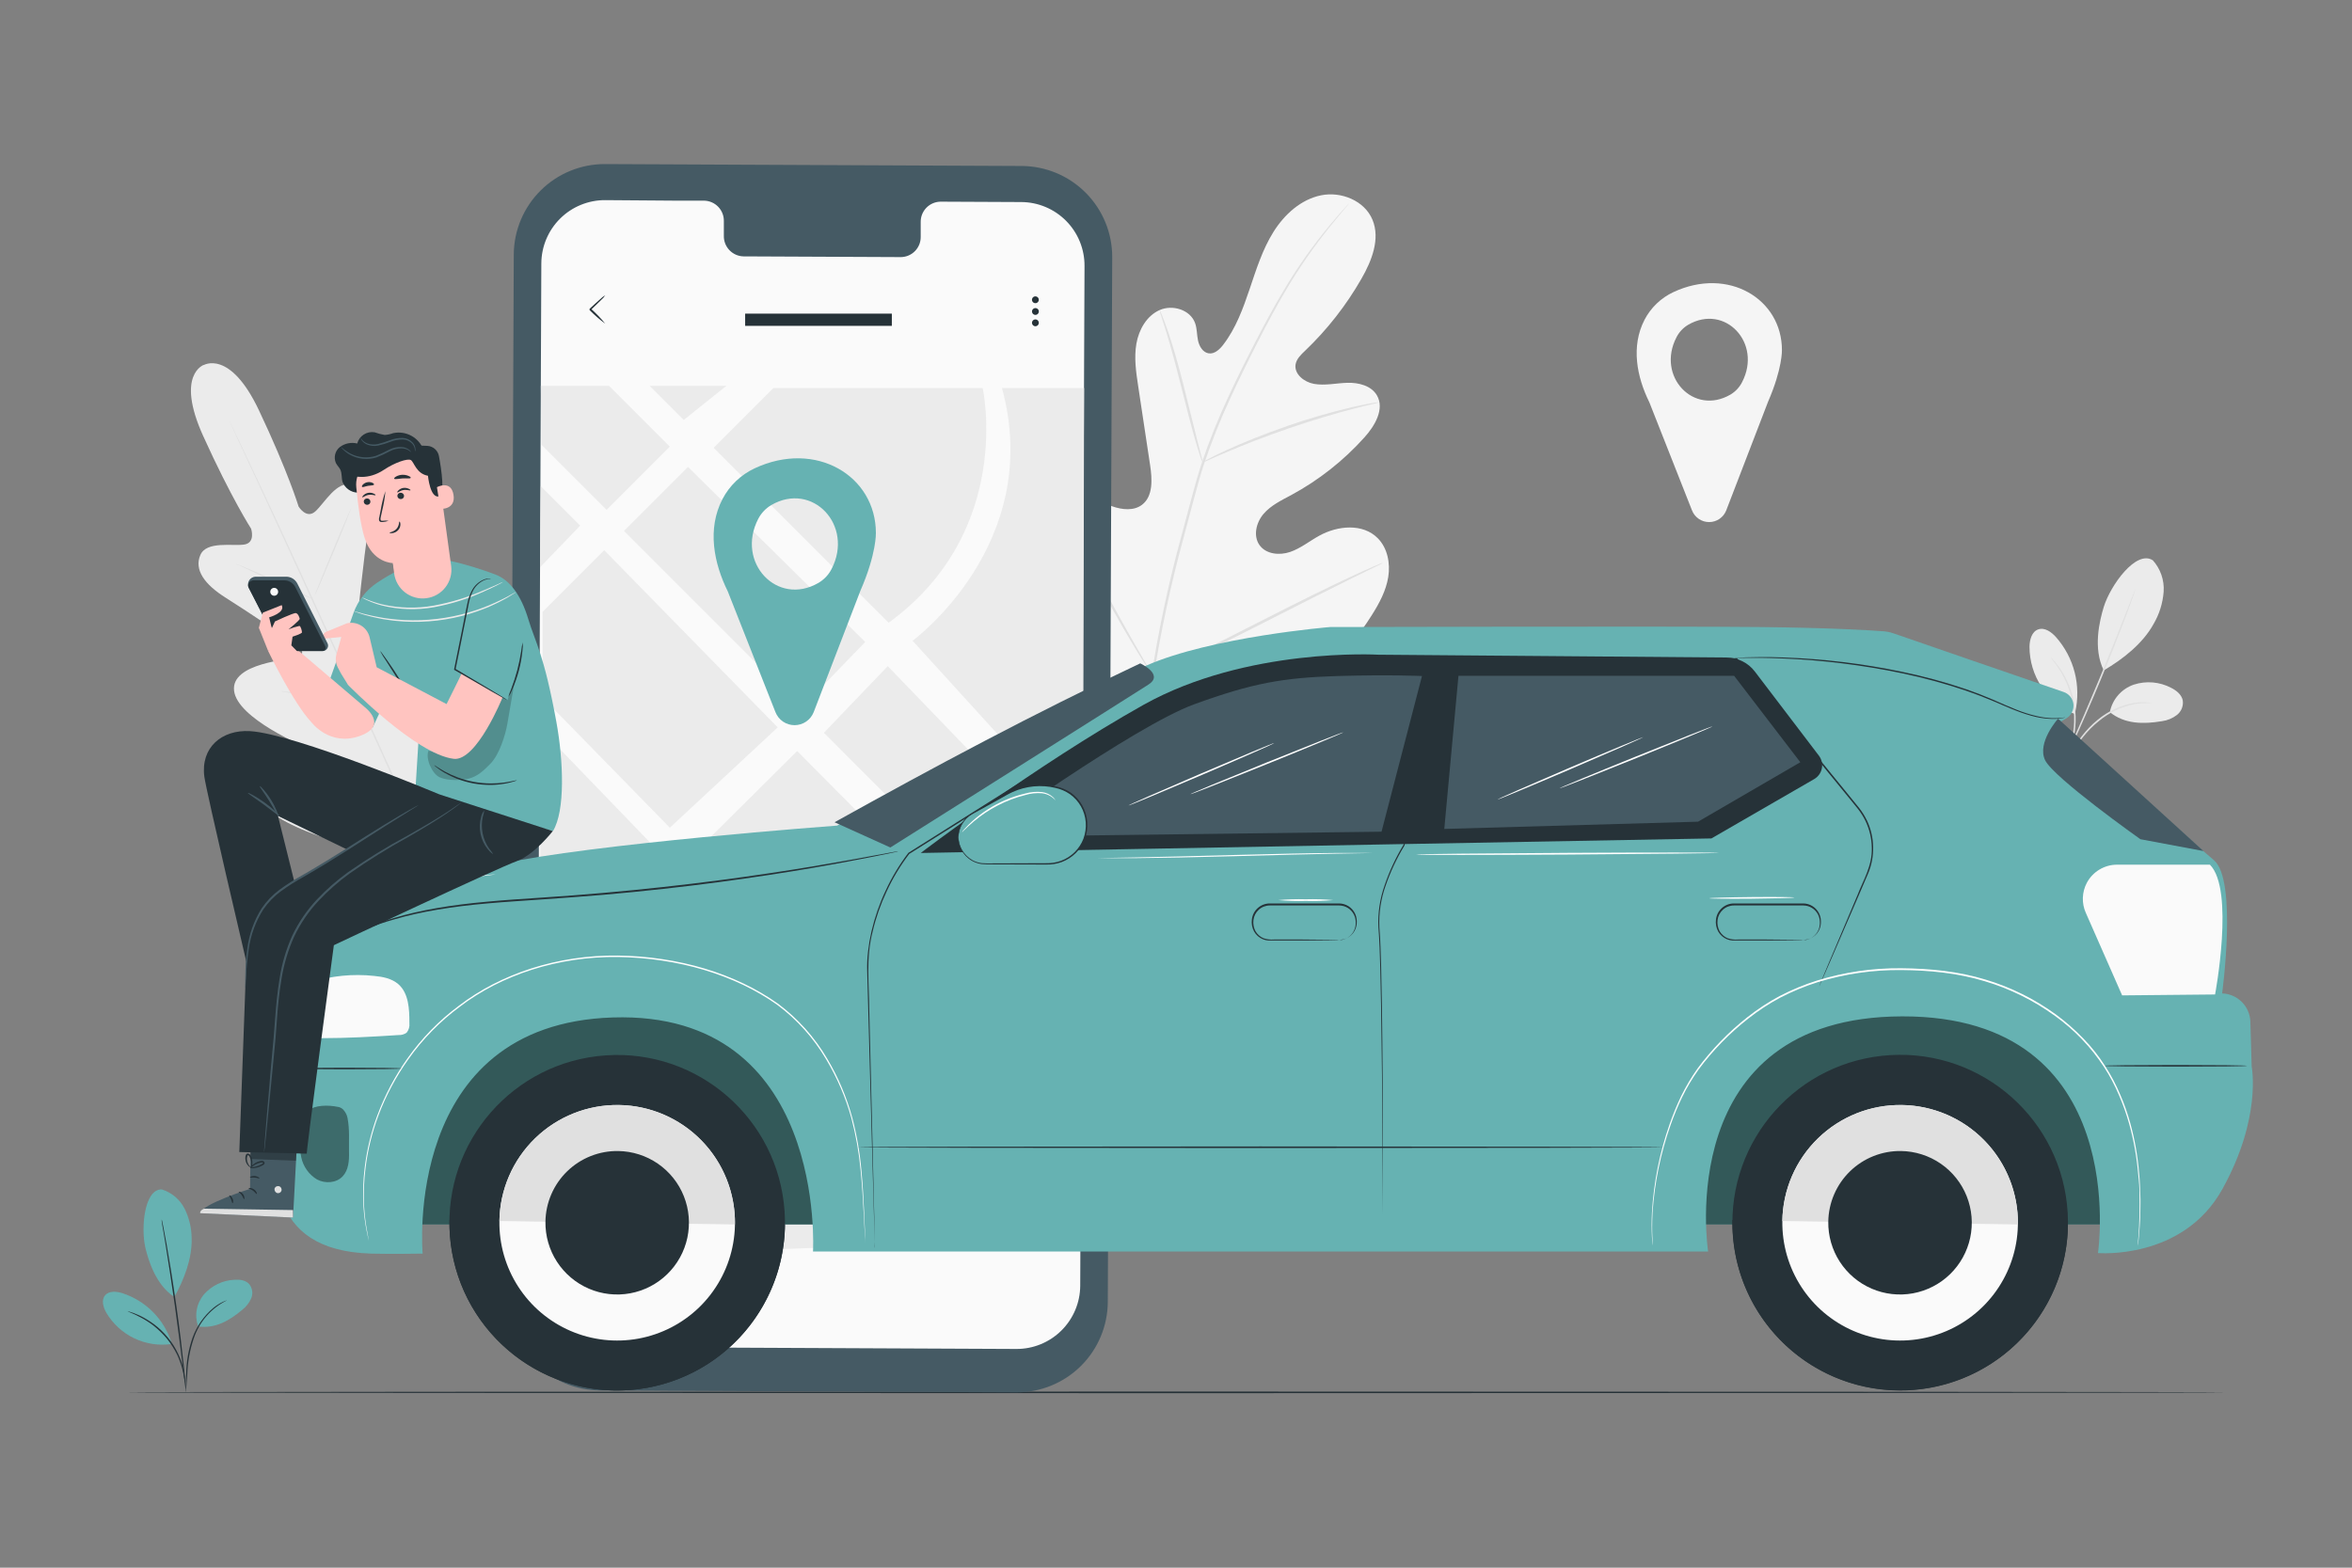 <svg width="750" height="500" viewBox="0 0 750 500" fill="none" xmlns="http://www.w3.org/2000/svg">
<rect x="0" y="0" width="750" height="500" fill="#808080" stroke="none"/>
<path d="M686.46 178.67C687.685 180.026 688.625 181.614 689.222 183.341C689.82 185.068 690.064 186.897 689.94 188.72C689.667 192.369 688.558 195.907 686.7 199.06C683.3 205.24 676.94 210.26 670.84 213.81C667.34 206.81 669.5 197.98 670.84 193.58C673.01 186.58 681.17 175.35 686.42 178.67" fill="#EBEBEB"/>
<path d="M672.79 227.11C673.179 225.105 674.092 223.239 675.436 221.7C676.779 220.162 678.506 219.006 680.44 218.35C682.381 217.723 684.428 217.489 686.461 217.661C688.493 217.832 690.471 218.407 692.28 219.35C693.96 220.19 695.62 221.47 696.03 223.35C696.162 224.222 696.062 225.113 695.739 225.933C695.415 226.753 694.881 227.473 694.19 228.02C692.789 229.102 691.125 229.792 689.37 230.02C683.37 231.02 677.48 230.94 672.79 227.14" fill="#EBEBEB"/>
<path d="M657.63 244.1C657.84 243.663 658.088 243.245 658.37 242.85L660.51 239.53C662.35 236.77 664.89 232.78 668.95 229.53C672.35 226.713 676.441 224.856 680.8 224.15C682.124 223.956 683.467 223.922 684.8 224.05C685.159 224.079 685.517 224.129 685.87 224.2C686.12 224.2 686.24 224.27 686.24 224.29C684.45 224.183 682.655 224.256 680.88 224.51C676.604 225.326 672.606 227.215 669.26 230C665.26 233.15 662.72 237.06 660.81 239.77C659.86 241.14 659.09 242.25 658.53 243C658.267 243.396 657.965 243.764 657.63 244.1V244.1Z" fill="#E0E0E0"/>
<path d="M681 187.8C680.957 188.008 680.896 188.212 680.82 188.41L680.24 190.12C679.72 191.61 678.94 193.74 677.96 196.37C675.96 201.63 673.17 208.86 669.88 216.77C666.59 224.68 663.45 231.77 661.1 236.89C659.93 239.44 658.96 241.49 658.28 242.89C657.95 243.55 657.68 244.09 657.48 244.51C657.394 244.703 657.29 244.887 657.17 245.06C657.217 244.856 657.288 244.658 657.38 244.47C657.57 244.04 657.8 243.47 658.1 242.8L660.77 236.72C663.03 231.58 666.12 224.47 669.41 216.56C672.7 208.65 675.57 201.45 677.62 196.22L680.05 190.03C680.33 189.35 680.55 188.79 680.73 188.36C680.799 188.164 680.889 187.976 681 187.8V187.8Z" fill="#E0E0E0"/>
<path d="M661.73 227.18C662.689 222.98 662.632 218.611 661.564 214.437C660.496 210.263 658.448 206.404 655.59 203.18C654.13 201.55 651.98 200.01 649.92 200.75C647.86 201.49 647.2 204.06 647.16 206.25C647.155 210.821 648.503 215.291 651.033 219.097C653.563 222.903 657.164 225.876 661.38 227.64" fill="#EBEBEB"/>
<path d="M654 209.71C654.354 210.006 654.672 210.342 654.95 210.71C655.312 211.096 655.646 211.507 655.95 211.94C656.32 212.45 656.78 212.99 657.19 213.67C657.665 214.387 658.102 215.128 658.5 215.89C658.975 216.755 659.399 217.646 659.77 218.56C660.623 220.664 661.234 222.858 661.59 225.1C661.911 227.346 661.971 229.621 661.77 231.88C661.679 232.865 661.529 233.843 661.32 234.81C661.155 235.656 660.938 236.491 660.67 237.31C660.469 237.989 660.232 238.657 659.96 239.31C659.774 239.811 659.553 240.299 659.3 240.77C659.124 241.191 658.906 241.593 658.65 241.97C658.54 241.97 659.47 240.2 660.33 237.2C660.565 236.388 660.755 235.563 660.9 234.73C661.086 233.775 661.219 232.81 661.3 231.84C661.476 229.616 661.405 227.379 661.09 225.17C660.734 222.971 660.147 220.816 659.34 218.74C658.94 217.79 658.57 216.89 658.13 216.08C657.752 215.319 657.334 214.578 656.88 213.86C655.2 211.2 653.86 209.78 654 209.71Z" fill="#E0E0E0"/>
<path d="M65.06 116.34C65.06 116.34 55.86 119.34 64.78 139.04C73.7 158.74 80.07 168.62 80.07 168.62C80.07 168.62 81.6 173.17 77.8 173.69C74 174.21 65.8 172.5 63.88 177.03C61.88 181.72 65.18 186.39 72.03 190.68C78.88 194.97 93.55 204.9 94.87 205.8C96.19 206.7 97.41 208.8 94.87 209.6C92.33 210.4 73.6 211.44 74.64 220.3C75.68 229.16 96.74 238 99 239C101.26 240 101.79 241 101.54 242.28C101.29 243.56 94.96 243.28 89.64 243.84C84.32 244.4 78.25 245.9 79.28 250.96C80.31 256.02 92.5 267.13 123.16 271.59L137.5 272.73L145.88 260.96C162.3 234.69 161.7 218.21 158.51 214.15C155.32 210.09 150.21 213.73 146.38 217.45C142.55 221.17 138.62 226.15 137.5 225.52C136.38 224.89 135.93 223.85 136.63 221.46C137.33 219.07 144.24 197.32 138.15 190.8C132.06 184.28 119.15 197.88 116.91 199.32C114.67 200.76 113.86 198.42 114.02 196.85C114.18 195.28 116.08 177.65 117.24 169.65C118.4 161.65 116.95 156.15 112.1 154.65C107.42 153.17 103.4 160.55 100.55 163.11C97.7 165.67 95.22 161.56 95.22 161.56C95.22 161.56 91.81 150.34 82.53 130.78C73.25 111.22 64.86 116.49 64.86 116.49" fill="#EBEBEB"/>
<path d="M138.1 276.12C131.34 261.72 119.76 235.94 109.7 213.86C99.64 191.78 90.52 171.8 83.83 157.38L75.9 140.3L73.75 135.66L73.2 134.44C73.124 134.298 73.058 134.151 73 134C73 134 73.08 134.13 73.22 134.4L73.81 135.6C74.32 136.67 75.07 138.22 76.04 140.21C77.97 144.21 80.72 150.02 84.1 157.21C90.86 171.6 100.03 191.56 110.1 213.64C120.17 235.72 131.7 261.56 138.39 276" fill="#E0E0E0"/>
<path d="M75.3 179.88C75.643 179.958 75.978 180.068 76.3 180.21C76.92 180.44 77.82 180.81 78.92 181.27C81.12 182.2 84.13 183.56 87.43 185.12L95.85 189.12L98.41 190.32C98.731 190.45 99.039 190.611 99.33 190.8C98.984 190.736 98.648 190.628 98.33 190.48C97.7 190.25 96.81 189.88 95.71 189.41C93.51 188.41 90.52 187.06 87.23 185.5L78.78 181.5L76.22 180.31C75.898 180.202 75.589 180.058 75.3 179.88V179.88Z" fill="#E0E0E0"/>
<path d="M100.34 190C100.23 190 102.76 183.62 105.99 175.87C109.22 168.12 111.99 161.87 112.05 161.87C112.11 161.87 109.64 168.25 106.4 176.01C103.16 183.77 100.46 190 100.34 190Z" fill="#E0E0E0"/>
<path d="M114.26 224.55C114.439 224.245 114.651 223.96 114.89 223.7C115.37 223.09 115.98 222.34 116.7 221.45C118.22 219.55 120.32 216.91 122.53 213.92C124.74 210.93 126.65 208.17 128.02 206.15L129.64 203.76C129.823 203.458 130.034 203.173 130.27 202.91C130.15 203.244 129.985 203.56 129.78 203.85C129.44 204.45 128.93 205.29 128.28 206.32C126.98 208.39 125.11 211.2 122.88 214.19C120.65 217.18 118.53 219.8 116.94 221.65C116.14 222.57 115.49 223.31 115.02 223.81C114.798 224.087 114.543 224.335 114.26 224.55Z" fill="#E0E0E0"/>
<path d="M89.6 220.44C89.934 220.418 90.27 220.438 90.6 220.5L93.25 220.83C95.48 221.14 98.56 221.59 101.96 222.11C105.36 222.63 108.43 223.11 110.65 223.51L113.28 223.99C113.605 224.028 113.924 224.105 114.23 224.22C113.895 224.242 113.559 224.222 113.23 224.16L110.59 223.83C108.35 223.52 105.27 223.07 101.87 222.55C98.47 222.03 95.4 221.55 93.18 221.15L90.56 220.67C90.232 220.629 89.91 220.552 89.6 220.44Z" fill="#E0E0E0"/>
<path d="M98 252.55C98.419 252.539 98.837 252.57 99.25 252.64L102.65 253.06C105.51 253.43 109.46 253.97 113.82 254.6C118.18 255.23 122.13 255.82 124.98 256.28L128.36 256.83C128.777 256.887 129.188 256.977 129.59 257.1C129.168 257.111 128.746 257.08 128.33 257.01L124.94 256.59C122.08 256.22 118.12 255.67 113.76 255.04C109.4 254.41 105.45 253.82 102.6 253.37L99.23 252.81C98.813 252.762 98.401 252.675 98 252.55Z" fill="#E0E0E0"/>
<path d="M128.87 256.78C129.093 256.388 129.351 256.017 129.64 255.67C130.2 254.91 130.94 253.93 131.83 252.74C133.68 250.26 136.22 246.83 138.92 242.96C141.62 239.09 143.98 235.53 145.66 232.96L147.66 229.89C147.887 229.503 148.144 229.135 148.43 228.79C148.255 229.204 148.044 229.603 147.8 229.98C147.37 230.73 146.73 231.81 145.92 233.12C144.3 235.76 141.98 239.36 139.27 243.23C136.56 247.1 133.99 250.52 132.07 252.95C131.07 254.16 130.32 255.14 129.76 255.8C129.496 256.155 129.198 256.483 128.87 256.78V256.78Z" fill="#E0E0E0"/>
<path d="M362.47 234.65C336.85 221.76 327.21 192.34 324.21 165.08C323.71 160.53 322.52 155.83 324.1 151.55C325.68 147.27 330.31 143.82 334.64 145.15C338.23 146.24 340.26 149.94 342.64 152.9C345.776 156.855 349.968 159.84 354.73 161.51C357.83 162.59 361.53 162.99 364.15 161.01C367.74 158.29 367.42 152.83 366.74 148.33C365.473 139.937 364.207 131.55 362.94 123.17C362.26 118.67 361.59 114.08 362.37 109.6C363.15 105.12 365.67 100.71 369.78 98.89C373.89 97.07 379.55 98.77 381.09 103.05C381.73 104.83 381.63 106.79 382.03 108.64C382.43 110.49 383.59 112.43 385.44 112.7C387.29 112.97 388.94 111.43 390.09 109.91C394.09 104.7 396.39 98.38 398.5 92.13C400.61 85.88 402.6 79.5 406.1 73.93C409.6 68.36 414.87 63.59 421.26 62.29C427.65 60.99 435.11 63.98 437.65 70.08C440.19 76.18 437.43 83.17 434.14 88.89C429.283 97.386 423.22 105.133 416.14 111.89C414.86 113.1 413.48 114.41 413.14 116.16C412.6 119.3 415.87 121.87 418.98 122.43C422.5 123.06 426.09 122.19 429.66 122.09C433.23 121.99 437.26 123 439.07 126.09C441.58 130.43 438.43 135.81 435.07 139.52C428.401 146.946 420.502 153.167 411.72 157.91C408.58 159.6 405.25 161.17 402.91 163.91C400.57 166.65 399.55 170.91 401.62 173.84C403.69 176.77 407.98 177.2 411.36 176.05C414.74 174.9 417.57 172.57 420.7 170.85C426.55 167.62 434.6 166.85 439.34 171.66C442.45 174.8 443.39 179.66 442.68 184.05C441.97 188.44 439.82 192.42 437.46 196.16C429.22 209.23 417.88 220.44 404.24 227.49C390.6 234.54 377.5 237.81 362.48 234.66" fill="#F5F5F5"/>
<path d="M367 216.63C369.372 201.204 372.624 185.925 376.74 170.87L379.92 159C380.97 155.11 382.01 151.25 383.26 147.54C385.674 140.416 388.481 133.432 391.67 126.62C394.67 120.1 397.74 114.02 400.67 108.35C403.6 102.68 406.45 97.46 409.23 92.81C413.591 85.45 418.53 78.448 424 71.87C425.93 69.54 427.49 67.78 428.56 66.61L429.78 65.28C429.913 65.121 430.06 64.973 430.22 64.84C430.115 65.017 429.991 65.181 429.85 65.33L428.68 66.72C427.68 67.93 426.14 69.72 424.25 72.08C418.893 78.709 414.04 85.728 409.73 93.08C406.98 97.74 404.18 102.97 401.28 108.64C398.38 114.31 395.33 120.4 392.36 126.91C389.193 133.719 386.402 140.696 384 147.81C382.76 151.51 381.73 155.33 380.68 159.23C379.63 163.13 378.59 167.09 377.52 171.09C373.406 186.115 370.138 201.359 367.73 216.75" fill="#E0E0E0"/>
<path d="M383.49 147.48C383.183 146.888 382.941 146.264 382.77 145.62C382.36 144.41 381.77 142.62 381.17 140.45C379.89 136.05 378.32 129.93 376.62 123.17C374.92 116.41 373.26 110.32 371.92 105.96C371.25 103.78 370.69 102.02 370.29 100.81C370.043 100.191 369.862 99.547 369.75 98.89C370.098 99.456 370.38 100.06 370.59 100.69C371.09 101.87 371.73 103.61 372.48 105.78C373.97 110.1 375.72 116.19 377.43 122.96L381.74 140.29C382.267 142.37 382.717 144.117 383.09 145.53C383.297 146.163 383.432 146.817 383.49 147.48V147.48Z" fill="#E0E0E0"/>
<path d="M439.82 128.29C439.084 128.564 438.324 128.768 437.55 128.9C436.09 129.25 433.96 129.74 431.36 130.43C426.14 131.77 418.99 133.87 411.21 136.53C403.43 139.19 396.49 141.94 391.53 144.05C389.04 145.05 387.05 145.99 385.67 146.6C384.973 146.962 384.243 147.257 383.49 147.48C384.118 147.025 384.788 146.63 385.49 146.3C386.83 145.6 388.79 144.62 391.25 143.5C396.17 141.24 403.1 138.42 410.9 135.73C417.554 133.422 424.323 131.46 431.18 129.85C433.81 129.23 435.96 128.85 437.45 128.58C438.229 128.407 439.022 128.31 439.82 128.29V128.29Z" fill="#E0E0E0"/>
<path d="M367.57 215.46C367.375 215.27 367.207 215.055 367.07 214.82C366.72 214.29 366.3 213.64 365.78 212.82C364.66 211.12 363.11 208.62 361.24 205.51C357.49 199.28 352.58 190.51 347.29 180.76C342 171.01 337.17 162.25 333.55 156L329.25 148.56L328.09 146.56C327.938 146.33 327.817 146.081 327.73 145.82C327.927 146.012 328.095 146.231 328.23 146.47L329.52 148.47C330.64 150.17 332.19 152.67 334.06 155.79C337.81 162.02 342.73 170.79 348.06 180.54C353.39 190.29 358.17 199.08 361.79 205.38L366.09 212.83C366.56 213.64 366.94 214.32 367.25 214.83C367.38 215.027 367.488 215.238 367.57 215.46V215.46Z" fill="#E0E0E0"/>
<path d="M440.92 179.55C440.699 179.72 440.457 179.861 440.2 179.97L438.08 181L430.23 184.86C423.6 188.13 414.49 192.74 404.44 197.86C394.39 202.98 385.22 207.5 378.52 210.63C375.17 212.19 372.45 213.43 370.52 214.25L368.33 215.17C368.082 215.3 367.816 215.392 367.54 215.44C367.763 215.273 368.005 215.132 368.26 215.02L370.38 213.95L378.24 210.09C384.87 206.83 393.97 202.22 404.03 197.09C414.09 191.96 423.24 187.45 429.94 184.32C433.29 182.76 436.01 181.52 437.94 180.7L440.13 179.78C440.38 179.663 440.647 179.586 440.92 179.55V179.55Z" fill="#E0E0E0"/>
<path d="M568.22 111.65C568.22 95.33 551.08 85 533.6 93.17C529.65 95.023 526.417 98.121 524.4 101.99C520.01 110.51 521.95 120.23 525.94 128.31L539.54 162.78C539.968 163.88 540.719 164.824 541.693 165.49C542.667 166.156 543.82 166.512 545 166.512C546.18 166.512 547.333 166.156 548.307 165.49C549.281 164.824 550.032 163.88 550.46 162.78L563.8 128.12C568.41 117.53 568.22 111.65 568.22 111.65ZM551.8 125.85C540.05 132.68 528.14 120.05 534.58 107.59C535.42 105.928 536.718 104.54 538.32 103.59C550.07 96.76 561.97 109.39 555.53 121.85C554.693 123.512 553.399 124.899 551.8 125.85V125.85Z" fill="#F5F5F5"/>
<path d="M710 444.08C710 444.23 560 444.34 375.06 444.34C190.12 444.34 40.06 444.23 40.06 444.08C40.06 443.93 190 443.82 375.06 443.82C560.12 443.82 710 443.94 710 444.08Z" fill="#263238"/>
<path d="M324.16 444.08L191.24 443.47C183.566 443.422 176.224 440.335 170.822 434.884C165.42 429.434 162.399 422.064 162.42 414.39L163.83 81.16C163.875 73.483 166.963 66.136 172.416 60.732C177.869 55.328 185.243 52.306 192.92 52.33L325.84 52.94C333.51 52.988 340.85 56.072 346.251 61.519C351.652 66.965 354.676 74.329 354.66 82L353.25 415.23C353.21 422.911 350.125 430.262 344.671 435.671C339.218 441.08 331.841 444.104 324.16 444.08V444.08Z" fill="#455A64"/>
<path d="M325.65 64.44L299.88 64.32C298.183 64.352 296.569 65.055 295.39 66.275C294.21 67.495 293.563 69.133 293.59 70.83V75.51C293.603 76.35 293.451 77.184 293.141 77.965C292.832 78.746 292.371 79.459 291.786 80.061C291.201 80.664 290.502 81.146 289.731 81.478C288.96 81.811 288.13 81.988 287.29 82L237.05 81.77C235.354 81.72 233.747 81.001 232.58 79.77C231.412 78.539 230.78 76.896 230.82 75.2V70.52C230.85 68.835 230.215 67.206 229.053 65.986C227.89 64.766 226.294 64.052 224.61 64H215.55L193 63.83C187.623 63.803 182.456 65.913 178.634 69.695C174.812 73.478 172.649 78.623 172.62 84L171.25 409.26C171.226 414.637 173.339 419.803 177.123 423.623C180.907 427.443 186.053 429.604 191.43 429.63L324.09 430.24C326.753 430.252 329.393 429.739 331.858 428.731C334.323 427.723 336.565 426.239 338.457 424.364C340.348 422.489 341.852 420.26 342.882 417.804C343.912 415.348 344.448 412.713 344.46 410.05L345.83 84.8C345.842 82.138 345.329 79.5 344.322 77.036C343.314 74.572 341.831 72.331 339.957 70.441C338.083 68.55 335.855 67.047 333.4 66.017C330.945 64.988 328.312 64.452 325.65 64.44V64.44Z" fill="#FAFAFA"/>
<path d="M172.46 123.05H194.2L213.6 142.46L193.43 162.63L172.69 141.88L172.46 123.05Z" fill="#EBEBEB"/>
<path d="M218.03 133.94L207.13 123.05H231.65L218.03 133.94Z" fill="#EBEBEB"/>
<path d="M227.56 142.84L246.65 123.75H313.35C313.35 123.75 323.56 169.35 283.35 198.63L227.56 142.84Z" fill="#EBEBEB"/>
<path d="M219.39 148.92L198.97 169.35L255.48 225.86L275.9 204.75L219.39 148.92Z" fill="#EBEBEB"/>
<path d="M172.21 180.93L185.01 167.65L172.46 155.1L172.21 180.93Z" fill="#EBEBEB"/>
<path d="M192.67 175.48L173.01 195.14V222.46L213.6 263.99L247.99 231.99L192.67 175.48Z" fill="#EBEBEB"/>
<path d="M291 204.36C291 204.36 333.12 173.48 319.5 123.75H345.69L345.37 264.11L291 204.36Z" fill="#EBEBEB"/>
<path d="M283.08 212.46L262.72 233.72L325.16 296.17L344.26 275.93L283.08 212.46Z" fill="#EBEBEB"/>
<path d="M254.21 239.54L222.2 271.32L286.22 334.89L318.17 304L254.21 239.54Z" fill="#EBEBEB"/>
<path d="M237.43 398.77L286.37 348.05L332.92 395.5L237.43 398.77Z" fill="#EBEBEB"/>
<path d="M294 341.5L345 291C345 293.24 344.56 395.71 344.56 395.71L294 341.5Z" fill="#EBEBEB"/>
<path d="M250.37 313.14L279.28 342.05L222.2 400.95L195.83 369.32L250.37 313.14Z" fill="#EBEBEB"/>
<path d="M172.26 373.42C174.99 373.15 244.9 307.68 244.9 307.68L172.26 232.41V373.42Z" fill="#EBEBEB"/>
<path d="M171.25 388.34L188.08 373.42L211.39 400.95H171.25V390.42" fill="#EBEBEB"/>
<path d="M193 103.23C191.221 101.918 189.549 100.466 188 98.89V98.89C188 98.13 188 98.68 188 98.51L188.07 98.45L188.19 98.34L188.44 98.11L188.92 97.66L189.83 96.82L191.4 95.42C191.875 94.934 192.414 94.514 193 94.17C192.643 94.714 192.212 95.205 191.72 95.63L190.22 97.11L189.33 97.97L188.85 98.43L188.61 98.66L188.48 98.77L188.42 98.83V98.45C190.069 99.922 191.6 101.52 193 103.23V103.23Z" fill="#263238"/>
<path d="M331.25 95.6C331.252 95.816 331.189 96.028 331.07 96.209C330.951 96.39 330.781 96.531 330.582 96.615C330.382 96.699 330.162 96.721 329.95 96.679C329.737 96.638 329.542 96.534 329.389 96.381C329.236 96.228 329.132 96.032 329.091 95.82C329.049 95.608 329.071 95.388 329.155 95.188C329.239 94.989 329.38 94.819 329.561 94.7C329.741 94.581 329.954 94.518 330.17 94.52C330.456 94.52 330.731 94.634 330.934 94.836C331.136 95.039 331.25 95.314 331.25 95.6V95.6Z" fill="#263238"/>
<path d="M330.94 98.57C331.093 98.722 331.197 98.916 331.239 99.128C331.281 99.34 331.26 99.559 331.177 99.758C331.095 99.957 330.955 100.128 330.776 100.248C330.597 100.367 330.386 100.431 330.17 100.431C329.954 100.431 329.744 100.367 329.564 100.248C329.385 100.128 329.245 99.957 329.163 99.758C329.08 99.559 329.059 99.34 329.101 99.128C329.143 98.916 329.247 98.722 329.4 98.57C329.606 98.368 329.882 98.255 330.17 98.255C330.458 98.255 330.734 98.368 330.94 98.57Z" fill="#263238"/>
<path d="M331.25 103.07C331.224 103.34 331.099 103.59 330.898 103.773C330.697 103.955 330.436 104.056 330.165 104.056C329.894 104.056 329.633 103.955 329.432 103.773C329.231 103.59 329.106 103.34 329.08 103.07C329.065 102.919 329.083 102.766 329.131 102.622C329.178 102.478 329.256 102.345 329.358 102.233C329.46 102.12 329.585 102.03 329.724 101.969C329.863 101.907 330.013 101.876 330.165 101.876C330.317 101.876 330.467 101.907 330.606 101.969C330.745 102.03 330.87 102.12 330.972 102.233C331.074 102.345 331.151 102.478 331.199 102.622C331.247 102.766 331.264 102.919 331.25 103.07V103.07Z" fill="#263238"/>
<path d="M284.39 100.03H237.61V103.93H284.39V100.03Z" fill="#263238"/>
<path d="M279.3 170C279.3 151.78 260.16 140.24 240.64 149.37C236.223 151.433 232.61 154.895 230.36 159.22C225.45 168.73 227.62 179.59 232.07 188.61L247.27 227.12C247.75 228.347 248.589 229.401 249.677 230.144C250.765 230.887 252.052 231.284 253.37 231.284C254.688 231.284 255.975 230.887 257.063 230.144C258.151 229.401 258.99 228.347 259.47 227.12L274.36 188.41C279.52 176.61 279.3 170 279.3 170ZM261 185.9C247.88 193.53 234.58 179.43 241.77 165.51C242.717 163.674 244.163 162.142 245.94 161.09C259.07 153.46 272.37 167.56 265.17 181.48C264.227 183.318 262.781 184.851 261 185.9V185.9Z" fill="#66B2B2"/>
<path d="M677.07 309.12H122.25V390.53H677.07V309.12Z" fill="#66B2B2"/>
<g opacity="0.5">
<path d="M677.07 309.12H122.25V390.53H677.07V309.12Z" fill="black"/>
</g>
<path d="M200.403 443.355C229.884 441.371 252.174 415.864 250.19 386.384C248.206 356.903 222.699 334.613 193.219 336.597C163.738 338.581 141.448 364.088 143.432 393.568C145.416 423.049 170.923 445.339 200.403 443.355Z" fill="#263238"/>
<path d="M143.32 389.07C143.32 389.12 143.32 389.17 143.32 389.21C143.218 396.236 144.501 403.213 147.096 409.743C149.691 416.272 153.546 422.227 158.442 427.267C163.338 432.307 169.179 436.333 175.63 439.116C182.082 441.899 189.019 443.383 196.045 443.485C203.071 443.587 210.048 442.304 216.578 439.709C223.107 437.115 229.062 433.259 234.102 428.363C239.142 423.467 243.168 417.627 245.951 411.175C248.734 404.723 250.218 397.786 250.32 390.76C250.32 390.71 250.32 390.66 250.32 390.62L143.32 389.07Z" fill="#263238"/>
<path d="M159.25 389.44C159.14 396.869 161.236 404.163 165.272 410.401C169.308 416.639 175.104 421.539 181.925 424.483C188.747 427.426 196.288 428.28 203.595 426.937C210.903 425.594 217.647 422.115 222.977 416.938C228.306 411.761 231.98 405.12 233.535 397.855C235.089 390.59 234.454 383.027 231.71 376.123C228.966 369.218 224.235 363.283 218.117 359.068C212 354.852 204.769 352.546 197.34 352.44C187.383 352.298 177.778 356.116 170.635 363.055C163.493 369.993 159.398 379.483 159.25 389.44Z" fill="#FAFAFA"/>
<path d="M197.34 352.43C187.383 352.286 177.776 356.103 170.632 363.042C163.489 369.98 159.395 379.473 159.25 389.43L234.36 390.52C234.502 380.56 230.681 370.951 223.738 363.808C216.796 356.665 207.3 352.572 197.34 352.43Z" fill="#E0E0E0"/>
<path d="M173.93 389.65C173.863 394.175 175.14 398.619 177.599 402.419C180.058 406.218 183.588 409.203 187.744 410.996C191.9 412.789 196.494 413.309 200.945 412.491C205.396 411.672 209.505 409.552 212.751 406.398C215.997 403.244 218.235 399.199 219.182 394.773C220.128 390.347 219.741 385.74 218.069 381.534C216.396 377.329 213.514 373.713 209.787 371.146C206.06 368.578 201.655 367.174 197.13 367.11C194.127 367.066 191.144 367.615 188.353 368.724C185.561 369.833 183.016 371.481 180.861 373.574C178.707 375.668 176.986 378.165 175.797 380.923C174.607 383.681 173.973 386.647 173.93 389.65V389.65Z" fill="#263238"/>
<path d="M609.026 443.337C638.524 441.625 661.049 416.326 659.338 386.828C657.627 357.33 632.327 334.805 602.83 336.516C573.332 338.227 550.807 363.527 552.518 393.025C554.229 422.522 579.529 445.048 609.026 443.337Z" fill="#263238"/>
<path d="M552.42 389.07C552.42 389.12 552.42 389.17 552.42 389.21C552.318 396.236 553.601 403.213 556.196 409.743C558.791 416.272 562.646 422.227 567.542 427.267C572.438 432.307 578.278 436.333 584.73 439.116C591.182 441.899 598.119 443.383 605.145 443.485C612.171 443.587 619.148 442.304 625.678 439.709C632.207 437.115 638.162 433.259 643.202 428.363C648.242 423.467 652.268 417.627 655.051 411.175C657.834 404.723 659.318 397.786 659.42 390.76C659.42 390.71 659.42 390.66 659.42 390.62L552.42 389.07Z" fill="#263238"/>
<path d="M568.35 389.44C568.24 396.869 570.336 404.163 574.372 410.401C578.408 416.639 584.204 421.539 591.025 424.483C597.847 427.426 605.388 428.28 612.695 426.937C620.003 425.594 626.747 422.115 632.077 416.938C637.406 411.761 641.08 405.12 642.635 397.855C644.189 390.59 643.554 383.027 640.81 376.123C638.066 369.218 633.335 363.283 627.217 359.068C621.1 354.852 613.869 352.546 606.44 352.44C596.483 352.298 586.878 356.116 579.735 363.055C572.593 369.993 568.498 379.483 568.35 389.44Z" fill="#FAFAFA"/>
<path d="M606.44 352.43C596.483 352.286 586.876 356.103 579.732 363.042C572.589 369.98 568.495 379.473 568.35 389.43L643.46 390.52C643.602 380.56 639.781 370.951 632.838 363.808C625.896 356.665 616.4 352.572 606.44 352.43Z" fill="#E0E0E0"/>
<path d="M583 389.65C582.933 394.175 584.21 398.619 586.669 402.419C589.128 406.218 592.659 409.203 596.814 410.996C600.97 412.789 605.564 413.309 610.015 412.491C614.466 411.672 618.575 409.552 621.821 406.398C625.067 403.244 627.305 399.199 628.252 394.773C629.198 390.347 628.811 385.74 627.139 381.534C625.466 377.329 622.585 373.713 618.857 371.146C615.13 368.578 610.725 367.174 606.2 367.11C603.197 367.066 600.214 367.615 597.423 368.724C594.631 369.833 592.086 371.481 589.931 373.574C587.777 375.668 586.056 378.165 584.867 380.923C583.677 383.681 583.043 386.647 583 389.65V389.65Z" fill="#263238"/>
<path d="M266.93 263.32C266.93 263.32 188.15 269.13 158.93 275.68C138.35 280.29 98.67 288.26 99.15 313.22L102.3 331.12C102.3 331.12 87.59 337.84 87.59 355C87.59 372.16 84 398.76 118.36 399.83C124.02 400 134.77 399.83 134.77 399.83C134.77 399.83 128.18 326.65 195.4 324.51C263.79 322.33 259.25 399.16 259.25 399.16H544.68C544.68 399.16 532.96 324.31 606.58 324.16C680.2 324.01 669 399.65 669 399.65C669 399.65 696.08 401.99 708.68 379.23C721.28 356.47 718.01 340.23 718.01 340.23L717.59 325.84C717.51 323.478 716.536 321.235 714.866 319.564C713.195 317.894 710.952 316.92 708.59 316.84V316.84C708.59 316.84 713.51 280.62 705.96 274.35C698.41 268.08 657.04 230.25 657.04 230.25L659.04 229.02C659.781 228.551 660.375 227.882 660.751 227.09C661.128 226.298 661.272 225.415 661.168 224.544C661.063 223.673 660.714 222.85 660.16 222.17C659.606 221.489 658.871 220.98 658.04 220.7C642.33 215.3 611.27 204.61 603.97 202.06C602.877 201.671 601.737 201.429 600.58 201.34C596.22 201.01 583.88 200.23 561.23 199.99C533.64 199.69 424.1 199.99 424.1 199.99C424.1 199.99 386.4 203.09 365.4 212.33C343.38 222.05 266.93 263.32 266.93 263.32Z" fill="#66B2B2"/>
<g opacity="0.4">
<path d="M107.57 353C104.71 352.42 100.33 352.37 98.15 354.3C96.53 355.74 96.1 358.07 95.86 360.22C95.401 363.165 95.469 366.169 96.06 369.09C96.362 370.549 96.962 371.93 97.822 373.147C98.682 374.364 99.785 375.389 101.06 376.16C103.68 377.58 107.26 377.35 109.29 375.16C111.15 373.16 111.36 370.16 111.29 367.49C111.22 363.63 111.53 360.36 110.82 356.57C110.663 355.766 110.321 355.009 109.82 354.36C109.571 353.972 109.236 353.646 108.84 353.409C108.445 353.171 108 353.028 107.54 352.99" fill="black"/>
</g>
<path d="M102.32 331.12C110.68 331.12 118.79 330.66 127.14 330.12C128.05 330.16 128.946 329.888 129.68 329.35C130.016 328.932 130.266 328.452 130.415 327.937C130.564 327.422 130.61 326.883 130.55 326.35C130.55 321.87 130.37 316.77 126.97 313.85C124.89 312.07 122.04 311.51 119.31 311.26C112.531 310.528 105.673 311.209 99.17 313.26L102.32 331.12Z" fill="#FAFAFA"/>
<path d="M276 396.87C276 396.87 276 396.63 275.94 396.15C275.88 395.67 275.86 394.96 275.8 394.05C275.7 392.19 275.55 389.48 275.36 385.98C275.17 382.48 274.93 378.19 274.43 373.23C273.914 367.614 272.927 362.051 271.48 356.6C269.655 350.016 266.947 343.708 263.43 337.85C259.447 331.085 254.153 325.183 247.86 320.49C234.37 310.89 216.14 305.49 197.07 305.23C178 304.97 159.76 311 146.6 321.11C140.292 325.777 134.766 331.417 130.23 337.82C126.269 343.379 123.049 349.43 120.65 355.82C118.671 361.102 117.312 366.595 116.6 372.19C116.042 376.409 115.878 380.671 116.11 384.92C116.274 387.605 116.608 390.277 117.11 392.92C117.27 393.81 117.4 394.5 117.48 394.98C117.56 395.46 117.59 395.69 117.59 395.69C117.59 395.69 117.53 395.46 117.43 395L117 393C116.456 390.361 116.095 387.688 115.92 385C115.648 380.737 115.782 376.458 116.32 372.22C117.009 366.597 118.352 361.073 120.32 355.76C122.711 349.319 125.931 343.218 129.9 337.61C134.447 331.156 139.997 325.47 146.34 320.77C159.56 310.61 177.84 304.52 197.06 304.77C216.28 305.02 234.54 310.47 248.14 320.16C254.471 324.9 259.792 330.856 263.79 337.68C267.303 343.583 269.995 349.939 271.79 356.57C273.229 362.044 274.196 367.631 274.68 373.27C275.15 378.27 275.36 382.53 275.52 386.03C275.68 389.53 275.79 392.25 275.87 394.11C275.87 395.02 275.93 395.72 275.95 396.21C275.97 396.7 276 396.87 276 396.87Z" fill="white"/>
<path d="M279 398.11V397.51L278.94 395.74C278.89 394.16 278.82 391.85 278.72 388.83C278.55 382.76 278.3 373.89 277.98 362.6C277.66 351.31 277.29 337.6 276.86 321.9C276.75 317.97 276.65 313.9 276.53 309.75C276.46 307.629 276.553 305.506 276.81 303.4L277.26 300.18L277.92 296.95C278.955 292.537 280.447 288.244 282.37 284.14C284.35 279.838 286.798 275.766 289.67 272V272L339.1 240.86L352.45 232.46C356.95 229.47 361.674 226.832 366.58 224.57C371.597 222.207 376.746 220.134 382 218.36C384.62 217.44 387.31 216.69 390 215.89C392.69 215.09 395.43 214.43 398.21 213.89C408.693 211.648 419.348 210.309 430.06 209.89C440.338 209.398 450.635 209.431 460.91 209.99H461.2L461.13 210.28L447.85 269.69C445.397 273.719 443.385 278 441.85 282.46C440.339 286.69 439.66 291.172 439.85 295.66C440.19 300.05 440.31 304.35 440.42 308.52C440.53 312.69 440.58 316.73 440.66 320.66C440.89 336.36 440.95 350.05 440.99 361.33C441.03 372.61 440.99 381.48 440.99 387.54C440.99 390.54 440.99 392.87 440.99 394.45C440.99 395.22 440.99 395.81 440.99 396.22C440.99 396.63 440.99 396.82 440.99 396.82C440.99 396.82 440.99 396.61 440.99 396.22C440.99 395.83 440.99 395.22 440.99 394.45C440.99 392.87 440.99 390.56 440.99 387.54C440.99 381.48 440.9 372.61 440.83 361.34C440.76 350.07 440.66 336.34 440.39 320.66C440.31 316.74 440.223 312.697 440.13 308.53C440.01 304.36 439.89 300.08 439.54 295.69C439.337 291.146 440.016 286.606 441.54 282.32C443.065 277.824 445.077 273.508 447.54 269.45V269.52C451.61 251.23 456.06 231.27 460.77 210.1L461 210.4C450.748 209.848 440.475 209.821 430.22 210.32C419.534 210.734 408.905 212.072 398.45 214.32C395.68 214.87 392.98 215.64 390.27 216.32C387.56 217 384.91 217.87 382.27 218.78C377.015 220.557 371.867 222.633 366.85 225C361.968 227.247 357.268 229.868 352.79 232.84L339.43 241.24L290 272.31V272.26C287.134 276.001 284.692 280.049 282.72 284.33C280.799 288.403 279.311 292.666 278.28 297.05C276.03 305.62 277.16 314.05 277.18 321.9L278.18 362.6C278.45 373.88 278.66 382.76 278.8 388.82C278.87 391.82 278.91 394.16 278.95 395.74C278.95 396.507 278.95 397.097 278.95 397.51C279 397.91 279 398.11 279 398.11Z" fill="#263238"/>
<path d="M460.55 211.64H461.02L462.39 211.59L467.7 211.46L487.39 211.08L553.77 209.94H553.9L553.98 210.04L563.28 221.43C572.7 233 581.68 244 589.84 254L592.84 257.7C593.811 258.94 594.646 260.281 595.33 261.7C596.569 264.331 597.242 267.193 597.306 270.101C597.37 273.008 596.823 275.897 595.7 278.58L592.7 285.58L583.52 306.82L581 312.58L580.33 314.08C580.18 314.41 580.09 314.58 580.09 314.58C580.09 314.58 580.15 314.4 580.28 314.06C580.41 313.72 580.64 313.19 580.9 312.54C581.47 311.2 582.28 309.24 583.33 306.74L592.33 285.44C594.05 280.92 597.08 276.16 596.87 270.36C596.826 267.412 596.143 264.509 594.87 261.85C594.2 260.469 593.382 259.165 592.43 257.96L589.43 254.26L562.84 221.72L553.55 210.33L553.75 210.43L487.36 211.43L467.67 211.66H462.36H461L460.55 211.64Z" fill="#263238"/>
<path d="M427 299.92C427 299.92 427.28 299.92 427.79 299.8C428.54 299.667 429.255 299.381 429.89 298.96C430.898 298.303 431.652 297.322 432.03 296.18C432.259 295.47 432.354 294.724 432.31 293.98C432.286 293.15 432.074 292.336 431.69 291.6C431.243 290.762 430.58 290.06 429.769 289.565C428.958 289.071 428.03 288.803 427.08 288.79H420.34H404.89C403.585 288.792 402.329 289.285 401.37 290.17C400.434 291.022 399.838 292.183 399.69 293.44C399.538 294.654 399.762 295.886 400.33 296.97C400.91 297.988 401.81 298.786 402.89 299.24C403.96 299.607 405.094 299.746 406.22 299.65H409.49H415.37L423.88 299.73L426.19 299.78C426.461 299.774 426.733 299.794 427 299.84C426.731 299.872 426.461 299.888 426.19 299.89H423.88L415.37 299.97H409.49H406.22C405.65 299.97 405.1 299.97 404.49 299.97C403.878 299.933 403.277 299.794 402.71 299.56C401.524 299.073 400.535 298.204 399.9 297.09C399.265 295.92 399.017 294.58 399.19 293.26C399.347 291.857 400.015 290.561 401.066 289.619C402.117 288.676 403.478 288.154 404.89 288.15H420.34H427.09C428.111 288.172 429.106 288.468 429.972 289.008C430.838 289.549 431.542 290.313 432.01 291.22C432.411 292.008 432.626 292.876 432.64 293.76C432.673 294.54 432.561 295.32 432.31 296.06C431.887 297.248 431.073 298.257 430 298.92C429.339 299.341 428.589 299.604 427.81 299.69C427.55 299.799 427.278 299.876 427 299.92V299.92Z" fill="#263238"/>
<path d="M575 299.92C575 299.92 575.28 299.92 575.79 299.8C576.54 299.667 577.255 299.381 577.89 298.96C578.898 298.303 579.652 297.322 580.03 296.18C580.259 295.47 580.354 294.724 580.31 293.98C580.286 293.15 580.074 292.336 579.69 291.6C579.243 290.762 578.58 290.06 577.769 289.565C576.958 289.071 576.03 288.803 575.08 288.79H568.34H552.89C551.585 288.792 550.329 289.285 549.37 290.17C548.434 291.022 547.838 292.183 547.69 293.44C547.538 294.654 547.762 295.886 548.33 296.97C548.91 297.988 549.81 298.786 550.89 299.24C551.96 299.607 553.094 299.746 554.22 299.65H557.49H563.37L571.88 299.73L574.19 299.78C574.461 299.774 574.733 299.794 575 299.84C574.731 299.872 574.461 299.888 574.19 299.89H571.88L563.37 299.97H557.49H554.22C553.65 299.97 553.1 299.97 552.49 299.97C551.878 299.933 551.277 299.794 550.71 299.56C549.524 299.073 548.535 298.204 547.9 297.09C547.265 295.92 547.017 294.58 547.19 293.26C547.347 291.857 548.015 290.561 549.066 289.619C550.117 288.676 551.478 288.154 552.89 288.15H568.34H575.09C576.111 288.172 577.106 288.468 577.972 289.008C578.838 289.549 579.542 290.313 580.01 291.22C580.411 292.008 580.626 292.876 580.64 293.76C580.673 294.54 580.561 295.32 580.31 296.06C579.887 297.248 579.073 298.257 578 298.92C577.339 299.341 576.589 299.604 575.81 299.69C575.55 299.799 575.278 299.876 575 299.92Z" fill="#263238"/>
<path d="M704.69 275.78H675.09C673.1 275.78 671.148 276.322 669.444 277.35C667.74 278.377 666.349 279.85 665.42 281.61V281.61C664.657 283.066 664.232 284.676 664.177 286.319C664.121 287.961 664.437 289.596 665.1 291.1L676.7 317.47L706.34 317.18C706.34 317.18 712.65 283.75 704.69 275.78Z" fill="#FAFAFA"/>
<path d="M293.6 272.05L446.33 269.23L545.73 267.41L578.51 248.48C579.133 248.117 579.672 247.626 580.091 247.039C580.51 246.452 580.8 245.783 580.941 245.076C581.082 244.369 581.071 243.639 580.908 242.937C580.746 242.234 580.437 241.574 580 241L559.59 214.19C558.542 212.81 557.19 211.688 555.641 210.911C554.091 210.135 552.384 209.724 550.65 209.71L439.47 208.81C439.47 208.81 397.61 206.37 364.62 224.81C329.93 244.28 293.6 272.05 293.6 272.05Z" fill="#263238"/>
<path d="M363.59 211.58C363.59 211.58 371.25 215.07 366.27 218.3C361.29 221.53 283.91 270.3 283.91 270.3L266.12 262.25C297.63 244.72 329.45 227.67 363.59 211.58Z" fill="#455A64"/>
<path d="M286.41 271.54L285.93 271.66L284.52 271.97L279.09 273.09C274.37 274.03 267.53 275.35 259.09 276.81C242.09 279.73 218.57 283.13 192.4 285.39C185.85 285.96 179.4 286.39 173.28 286.83C167.16 287.27 161.14 287.62 155.48 288.13C144.15 289.13 134.01 290.77 125.77 293.22C119.221 295.041 112.917 297.654 107 301C104.87 302.12 103.35 303.22 102.28 303.88L101.06 304.65L100.63 304.9C100.758 304.797 100.892 304.7 101.03 304.61L102.22 303.79C103.28 303.1 104.78 301.97 106.9 300.79C112.782 297.352 119.07 294.665 125.62 292.79C133.88 290.28 144.05 288.59 155.39 287.58C161.06 287.04 167.02 286.66 173.2 286.25C179.38 285.84 185.77 285.36 192.31 284.79C218.47 282.53 242.02 279.19 258.99 276.36C267.48 274.95 274.32 273.69 279.05 272.81L284.5 271.81L285.92 271.55L286.41 271.54Z" fill="#263238"/>
<path d="M716.52 339.93C716.52 340.08 706.34 340.19 693.79 340.19C681.24 340.19 671.05 340.08 671.05 339.93C671.05 339.78 681.23 339.67 693.79 339.67C706.35 339.67 716.52 339.79 716.52 339.93Z" fill="#263238"/>
<path d="M530.29 365.91C530.29 366.06 472.83 366.17 401.96 366.17C331.09 366.17 273.62 366.06 273.62 365.91C273.62 365.76 331.07 365.65 401.96 365.65C472.85 365.65 530.29 365.77 530.29 365.91Z" fill="#263238"/>
<path d="M128 340.79C128 340.94 119.87 341.05 109.85 341.05C99.83 341.05 91.7 340.94 91.7 340.79C91.7 340.64 99.83 340.53 109.85 340.53C119.87 340.53 128 340.65 128 340.79Z" fill="#263238"/>
<path d="M656.27 229.21C656.27 229.21 649.45 236.84 652.13 242.44C654.81 248.04 682.52 267.66 682.52 267.66L702.63 271.43L656.27 229.21Z" fill="#455A64"/>
<path d="M465.07 215.54L460.55 264.38L541.47 262.07L574.08 243.11L552.97 215.54H465.07Z" fill="#455A64"/>
<path d="M312.76 266.88C312.76 266.88 361.58 231.62 380.84 224.61C399.43 217.85 409.12 216.15 426.58 215.61C443.27 215.13 453.44 215.61 453.44 215.61L440.54 265.26L312.76 266.88Z" fill="#455A64"/>
<path d="M305.62 267C305.621 265.482 306.025 263.991 306.791 262.68C307.557 261.37 308.658 260.286 309.98 259.54L321.2 253.24C324.396 251.441 328.002 250.497 331.67 250.5C333.929 250.503 336.173 250.861 338.32 251.56C340.658 252.369 342.693 253.871 344.155 255.867C345.616 257.863 346.435 260.257 346.5 262.73C346.563 264.391 346.291 266.048 345.698 267.601C345.106 269.154 344.206 270.571 343.053 271.768C341.9 272.965 340.517 273.917 338.987 274.567C337.457 275.217 335.812 275.551 334.15 275.55H314.15C311.886 275.545 309.716 274.642 308.117 273.039C306.518 271.436 305.62 269.264 305.62 267V267Z" fill="#66B2B2"/>
<path d="M305.62 267C305.62 267 305.62 267.38 305.75 268.08C305.901 269.11 306.24 270.103 306.75 271.01C307.558 272.439 308.75 273.613 310.19 274.4C311.088 274.87 312.064 275.175 313.07 275.3C314.218 275.385 315.37 275.408 316.52 275.37L333.63 275.31C335.252 275.353 336.867 275.089 338.39 274.53C339.997 273.929 341.459 272.994 342.679 271.788C343.9 270.581 344.851 269.13 345.47 267.53C346.1 265.842 346.356 264.037 346.22 262.24C346.086 260.469 345.564 258.749 344.691 257.203C343.819 255.656 342.617 254.32 341.17 253.29C339.774 252.325 338.2 251.645 336.54 251.29C331.98 250.212 327.191 250.672 322.92 252.6C321.63 253.18 320.45 253.91 319.28 254.54L315.94 256.4L310.19 259.58C308.743 260.359 307.55 261.535 306.75 262.97C306.246 263.88 305.907 264.872 305.75 265.9C305.65 266.6 305.66 266.98 305.63 266.98C305.593 266.614 305.593 266.246 305.63 265.88C305.742 264.83 306.055 263.812 306.55 262.88C307.336 261.386 308.542 260.156 310.02 259.34L315.73 256.09L319.05 254.2C320.21 253.56 321.39 252.82 322.71 252.2C327.061 250.197 331.957 249.704 336.62 250.8C338.34 251.142 339.975 251.822 341.43 252.8C342.942 253.871 344.199 255.263 345.112 256.875C346.024 258.488 346.57 260.282 346.71 262.13C346.856 264.005 346.59 265.889 345.93 267.65C345.285 269.322 344.291 270.837 343.015 272.096C341.739 273.354 340.21 274.327 338.53 274.95C336.95 275.519 335.278 275.787 333.6 275.74L316.49 275.69C315.326 275.715 314.161 275.678 313 275.58C311.947 275.434 310.93 275.095 310 274.58C308.526 273.756 307.319 272.528 306.52 271.04C306.031 270.106 305.723 269.088 305.61 268.04C305.586 267.694 305.589 267.346 305.62 267V267Z" fill="#263238"/>
<path d="M681.74 397.32C681.74 397.32 681.74 397.09 681.74 396.63C681.74 396.17 681.82 395.48 681.88 394.63C681.94 393.78 682.04 392.63 682.1 391.33C682.16 390.03 682.2 388.51 682.25 386.82C682.3 385.13 682.25 383.23 682.25 381.17C682.25 379.11 682.1 376.86 681.82 374.46C681.366 369.021 680.398 363.637 678.93 358.38C678.065 355.313 677 352.307 675.74 349.38C674.403 346.218 672.79 343.18 670.92 340.3C666.753 333.952 661.451 328.426 655.28 324C648.488 319.069 640.907 315.328 632.86 312.94C624.52 310.39 615.44 309.46 606.2 309.39C597.187 309.308 588.216 310.613 579.6 313.26C575.521 314.549 571.56 316.185 567.76 318.15C564.138 320.075 560.697 322.324 557.48 324.87C551.5 329.554 546.173 335.015 541.64 341.11C539.647 343.907 537.888 346.864 536.38 349.95C535.005 352.811 533.79 355.745 532.74 358.74C529.545 367.766 527.6 377.187 526.96 386.74C526.8 390.13 526.82 392.74 526.91 394.56C526.96 395.44 527 396.11 527.02 396.56C527.04 397.01 527.02 397.25 527.02 397.25C527.02 397.25 527.02 397.02 526.94 396.56C526.86 396.1 526.84 395.41 526.77 394.56C526.638 391.952 526.638 389.338 526.77 386.73C527.323 377.123 529.218 367.641 532.4 358.56C533.451 355.552 534.659 352.601 536.02 349.72C537.54 346.611 539.306 343.628 541.3 340.8C545.848 334.666 551.191 329.164 557.19 324.44C560.426 321.874 563.887 319.605 567.53 317.66C571.355 315.679 575.343 314.03 579.45 312.73C588.114 310.052 597.142 308.733 606.21 308.82C615.49 308.89 624.61 309.82 633.02 312.4C641.12 314.811 648.749 318.585 655.58 323.56C658.744 325.889 661.701 328.485 664.42 331.32C667.003 333.98 669.305 336.899 671.29 340.03C673.165 342.936 674.782 346.001 676.12 349.19C677.377 352.116 678.436 355.122 679.29 358.19C680.749 363.473 681.697 368.885 682.12 374.35C682.39 376.75 682.39 379 682.5 381.07C682.61 383.14 682.5 385.07 682.5 386.73C682.5 388.39 682.35 389.94 682.29 391.25C682.23 392.56 682.1 393.65 682.02 394.55C681.94 395.45 681.88 396.1 681.84 396.55C681.8 397 681.74 397.32 681.74 397.32Z" fill="white"/>
<path d="M438.4 272.05H438.17H437.49L434.88 272.11L425.29 272.28C417.19 272.43 406.01 272.73 393.65 273.07C381.29 273.41 370.1 273.64 362 273.7C357.95 273.7 354.67 273.7 352.4 273.7H349.79H349.12C349.041 273.715 348.959 273.715 348.88 273.7C348.96 273.687 349.041 273.687 349.12 273.7H349.79L352.4 273.64L361.99 273.47C370.09 273.32 381.28 273.02 393.64 272.69C406 272.36 417.19 272.11 425.29 272.05C429.29 272.05 432.62 272.05 434.88 272.05H437.49H438.17H438.4Z" fill="white"/>
<path d="M425.14 287.08C422.228 287.344 419.303 287.43 416.38 287.34C413.458 287.43 410.532 287.344 407.62 287.08C410.533 286.822 413.458 286.736 416.38 286.82C419.303 286.736 422.228 286.822 425.14 287.08V287.08Z" fill="white"/>
<path d="M428.36 233.57C428.41 233.7 417.54 238.23 404.07 243.68C390.6 249.13 379.64 253.45 379.58 253.31C379.52 253.17 390.4 248.65 403.87 243.2C417.34 237.75 428.3 233.44 428.36 233.57Z" fill="white"/>
<path d="M406.32 237C406.38 237.14 396.02 241.7 383.19 247.19C370.36 252.68 359.92 257.03 359.86 256.9C359.8 256.77 370.16 252.21 382.99 246.71C395.82 241.21 406.26 236.85 406.32 237Z" fill="white"/>
<path d="M546.08 231.68C546.14 231.81 535.26 236.34 521.79 241.79C508.32 247.24 497.36 251.55 497.3 251.42C497.24 251.29 508.12 246.76 521.6 241.31C535.08 235.86 546 231.54 546.08 231.68Z" fill="white"/>
<path d="M524 235.09C524.06 235.23 513.7 239.79 500.88 245.28C488.06 250.77 477.6 255.12 477.54 254.99C477.48 254.86 487.84 250.3 500.67 244.8C513.5 239.3 524 235 524 235.09Z" fill="white"/>
<path d="M548.21 272C548.21 272.14 526.58 272.39 499.9 272.55C473.22 272.71 451.59 272.72 451.59 272.55C451.59 272.38 473.21 272.16 499.9 272.01C526.59 271.86 548.21 271.89 548.21 272Z" fill="white"/>
<path d="M572.16 286.25C572.16 286.39 566.1 286.56 558.61 286.63C551.12 286.7 545.06 286.63 545.06 286.5C545.06 286.37 551.12 286.18 558.61 286.11C566.1 286.04 572.16 286.1 572.16 286.25Z" fill="white"/>
<path d="M158 278.85C157.809 278.914 157.611 278.955 157.41 278.97L155.72 279.19C154.98 279.27 154.08 279.38 153.04 279.56C152 279.74 150.81 279.87 149.51 280.13C146.9 280.59 143.81 281.27 140.43 282.13C136.769 283.14 133.161 284.335 129.62 285.71C125.86 287.2 122.37 288.83 119.25 290.44C116.13 292.05 113.43 293.67 111.25 295.12C110.12 295.81 109.14 296.51 108.25 297.12C107.36 297.73 106.63 298.23 106.03 298.67L104.64 299.67C104.481 299.793 104.31 299.9 104.13 299.99C104.263 299.842 104.41 299.708 104.57 299.59L105.91 298.52C106.49 298.06 107.21 297.52 108.08 296.89C108.95 296.26 109.9 295.56 111.08 294.89C113.28 293.4 116 291.77 119.08 290.1C125.823 286.495 132.965 283.693 140.36 281.75C143.76 280.87 146.87 280.22 149.5 279.81C150.81 279.57 152 279.45 153.05 279.31C154.1 279.17 155.05 279.08 155.74 279.03L157.45 278.9C157.632 278.87 157.816 278.854 158 278.85Z" fill="white"/>
<path d="M336.58 255.26C336.58 255.26 336.29 254.87 335.58 254.33C334.621 253.596 333.48 253.136 332.28 253C330.48 252.85 328.668 253.043 326.94 253.57C320.851 255.103 315.196 258.015 310.41 262.08C308.03 264.08 306.77 265.55 306.7 265.48C306.942 265.098 307.224 264.743 307.54 264.42C308.367 263.501 309.241 262.627 310.16 261.8C313.215 259.079 316.685 256.864 320.44 255.24C322.501 254.338 324.64 253.625 326.83 253.11C328.614 252.591 330.483 252.428 332.33 252.63C333.585 252.802 334.761 253.341 335.71 254.18C335.962 254.406 336.187 254.661 336.38 254.94C336.54 255.14 336.6 255.25 336.58 255.26Z" fill="white"/>
<path d="M658.54 228.85C657.146 229.187 655.713 229.335 654.28 229.29C652.598 229.24 650.924 229.032 649.28 228.67C647.111 228.16 644.982 227.491 642.91 226.67C640.6 225.8 638.14 224.67 635.48 223.56L631.33 221.89C629.9 221.32 628.39 220.83 626.87 220.27C620.195 218.01 613.389 216.156 606.49 214.72C593.947 212.109 581.211 210.53 568.41 210C565.95 209.87 563.73 209.87 561.77 209.82H556.77L553.61 209.89H552.5C552.593 209.872 552.688 209.872 552.78 209.89L553.6 209.83L556.77 209.66L561.77 209.57C563.77 209.57 565.95 209.57 568.41 209.69C581.246 210.109 594.022 211.648 606.59 214.29C613.504 215.71 620.321 217.567 627 219.85C628.52 220.41 630 220.91 631.47 221.49L635.62 223.2C638.28 224.35 640.73 225.47 643.02 226.36C645.063 227.184 647.166 227.852 649.31 228.36C650.931 228.748 652.585 228.983 654.25 229.06C655.301 229.096 656.354 229.059 657.4 228.95L658.21 228.85H658.54Z" fill="#263238"/>
<path d="M177.41 230.23C173.41 208.35 170.72 204.99 168.46 197.46C166.2 189.93 162.61 185.04 158.14 183.31C155.14 182.15 140.07 176.72 134.83 178.52C129.703 180.343 124.823 182.795 120.3 185.82C116.79 188.148 114.13 191.552 112.72 195.52L104.72 218.09L118.8 232.09L125.86 217.09L133.52 235.09L132.39 253.24L176.32 265.06C180.28 258.66 179.68 242.64 177.41 230.23Z" fill="#66B2B2"/>
<g opacity="0.2">
<path d="M166 206.36C164.06 217.75 163.75 219.36 161.81 230.71C161.14 234.62 159.19 240.71 156.41 243.55C154.35 245.64 152.33 247.65 149.46 248.33C146.8 248.96 142.75 249.03 140.25 247.93C137.75 246.83 135.61 241.93 136.64 239.42C140.37 240.22 141.52 241.42 144.73 239.42C147.53 237.64 151.51 233.7 153.03 230.75C159.44 218.35 161.21 217.91 166.03 206.36" fill="black"/>
</g>
<path d="M134.17 228.43C133.459 227.473 132.811 226.471 132.23 225.43L127.71 218L123.07 210.69C122.378 209.706 121.753 208.677 121.2 207.61C121.441 207.829 121.652 208.078 121.83 208.35C122.21 208.84 122.74 209.57 123.37 210.48C124.65 212.3 126.37 214.85 128.15 217.72C129.93 220.59 131.48 223.25 132.55 225.2C133.09 226.2 133.55 226.96 133.79 227.52C133.963 227.802 134.092 228.109 134.17 228.43V228.43Z" fill="#263238"/>
<path d="M164.83 248.86C164.512 249.026 164.176 249.156 163.83 249.25C163.42 249.387 163.003 249.501 162.58 249.59C162.027 249.74 161.466 249.857 160.9 249.94C159.434 250.201 157.949 250.338 156.46 250.35C154.633 250.353 152.809 250.196 151.01 249.88C149.212 249.541 147.449 249.043 145.74 248.39C144.357 247.85 143.02 247.201 141.74 246.45C141.18 246.14 140.74 245.8 140.3 245.53C139.936 245.293 139.585 245.036 139.25 244.76C138.945 244.551 138.666 244.306 138.42 244.03C138.48 243.95 139.72 244.92 141.92 246.13C143.21 246.825 144.546 247.43 145.92 247.94C149.296 249.198 152.867 249.852 156.47 249.87C157.938 249.872 159.405 249.775 160.86 249.58C163.3 249.23 164.8 248.76 164.83 248.86Z" fill="#263238"/>
<path d="M147.2 214.77C147.12 215.16 142.4 224.56 142.4 224.56L120.12 212.82L117.85 203.22C117.475 201.678 116.505 200.348 115.152 199.52C113.799 198.691 112.173 198.433 110.63 198.8L104.06 201.49C103.789 201.596 103.549 201.767 103.36 201.989C103.172 202.211 103.041 202.476 102.98 202.76C102.89 203.24 102.98 203.76 103.85 203.65C105.48 203.52 108.85 203.16 108.85 203.16L107.3 208.63C106.891 210.064 107.048 211.599 107.74 212.92L108.74 214.81L110.91 218.32H110.86C110.86 218.32 132.52 240.57 144.68 242.02C151.99 242.89 160.27 222.4 160.27 222.4L147.2 214.77Z" fill="#FFC4C0"/>
<path d="M108.69 203.53C108.69 203.53 108.86 203.3 109.23 203.05C109.725 202.705 110.316 202.523 110.92 202.53C111.235 202.548 111.54 202.65 111.802 202.826C112.064 203.002 112.274 203.245 112.41 203.53C112.62 203.98 112.48 204.28 112.41 204.26C112.34 204.24 112.41 203.98 112.17 203.64C112.022 203.424 111.828 203.244 111.601 203.115C111.374 202.985 111.121 202.908 110.86 202.89C110.319 202.898 109.787 203.035 109.31 203.29C109 203.44 108.72 203.57 108.69 203.53Z" fill="#FFC4C0"/>
<path d="M111.5 206.94C111.5 206.94 111.35 206.76 111.14 206.49C110.872 206.146 110.516 205.879 110.109 205.719C109.703 205.559 109.261 205.511 108.83 205.58C108.49 205.58 108.28 205.7 108.26 205.66C108.24 205.62 108.42 205.47 108.78 205.35C109.256 205.211 109.764 205.234 110.226 205.415C110.687 205.596 111.075 205.925 111.33 206.35C111.51 206.69 111.53 206.93 111.5 206.94Z" fill="#FFC4C0"/>
<path d="M151.82 185.1L145.82 213.69L161.82 223.3L167.96 205.73C167.96 205.73 165.38 184.39 151.82 185.1Z" fill="#66B2B2"/>
<path d="M160.44 185.6C160.44 185.6 160.31 185.71 160.03 185.86C159.75 186.01 159.35 186.23 158.82 186.5C157.76 187.04 156.2 187.8 154.25 188.67C149.18 190.987 143.843 192.667 138.36 193.67C132.842 194.656 127.179 194.465 121.74 193.11C120.112 192.682 118.526 192.11 117 191.4C116.45 191.17 116 190.92 115.77 190.78C115.627 190.708 115.489 190.625 115.36 190.53C115.946 190.728 116.52 190.958 117.08 191.22C118.634 191.848 120.232 192.362 121.86 192.76C127.258 193.996 132.849 194.132 138.3 193.16C143.746 192.157 149.061 190.537 154.14 188.33C156.14 187.51 157.67 186.8 158.76 186.33C159.303 186.05 159.864 185.806 160.44 185.6V185.6Z" fill="#EBEBEB"/>
<path d="M164.65 188.76C164.513 188.884 164.362 188.991 164.2 189.08L162.88 189.93C162.182 190.387 161.461 190.808 160.72 191.19C159.86 191.64 158.9 192.19 157.77 192.69L156.03 193.49C155.42 193.77 154.76 194 154.09 194.27C152.76 194.82 151.28 195.27 149.74 195.77C142.988 197.806 135.931 198.642 128.89 198.24C127.27 198.11 125.73 198.02 124.31 197.79C123.59 197.68 122.9 197.61 122.24 197.49L120.35 197.11C119.15 196.9 118.08 196.58 117.14 196.34C116.332 196.145 115.534 195.908 114.75 195.63L113.26 195.11C113.082 195.063 112.91 194.992 112.75 194.9C112.934 194.91 113.116 194.947 113.29 195.01L114.81 195.43C115.46 195.63 116.26 195.86 117.21 196.06C118.16 196.26 119.21 196.57 120.43 196.75L122.31 197.09C122.96 197.21 123.65 197.27 124.31 197.36C125.73 197.57 127.31 197.65 128.86 197.76C135.849 198.115 142.847 197.287 149.56 195.31C151.09 194.83 152.56 194.4 153.89 193.86C154.55 193.6 155.21 193.38 155.82 193.12L157.57 192.35C158.7 191.89 159.66 191.35 160.57 190.93C161.48 190.51 162.18 190.1 162.76 189.76L164.14 189C164.299 188.898 164.47 188.817 164.65 188.76V188.76Z" fill="#EBEBEB"/>
<path d="M161.78 223.3C161.332 223.111 160.897 222.89 160.48 222.64L156.96 220.64L144.96 213.71L144.81 213.62V213.45C145.24 211.32 145.7 209.02 146.18 206.66C146.9 203.1 147.6 199.72 148.18 196.66C148.51 195.12 148.78 193.66 149.08 192.27C149.351 190.985 149.781 189.739 150.36 188.56C151.198 186.809 152.682 185.451 154.5 184.77C154.992 184.601 155.509 184.516 156.03 184.52C156.209 184.508 156.388 184.528 156.56 184.58C155.878 184.603 155.203 184.731 154.56 184.96C152.842 185.685 151.458 187.026 150.68 188.72C150.139 189.885 149.74 191.11 149.49 192.37C149.22 193.74 148.94 195.21 148.64 196.74C148.02 199.84 147.34 203.22 146.64 206.74C146.16 209.11 145.69 211.4 145.26 213.53L145.14 213.27L157.07 220.36L160.52 222.46C160.963 222.704 161.384 222.985 161.78 223.3V223.3Z" fill="#263238"/>
<path d="M166.67 204.88C166.758 205.77 166.731 206.667 166.59 207.55C166.38 209.687 165.999 211.804 165.45 213.88C164.901 215.958 164.192 217.991 163.33 219.96C163.017 220.797 162.597 221.591 162.08 222.32C162.325 221.466 162.629 220.631 162.99 219.82C164.508 215.841 165.594 211.711 166.23 207.5C166.321 206.618 166.468 205.743 166.67 204.88V204.88Z" fill="#263238"/>
<path d="M79.92 363.91L79.74 379.17C79.74 379.17 64.16 384.12 63.86 386.94L93.44 388.34L94.7 364.57L79.92 363.91Z" fill="#455A64"/>
<path d="M89 378.32C89.281 378.42 89.514 378.621 89.657 378.883C89.799 379.145 89.839 379.45 89.77 379.74C89.682 380.025 89.487 380.265 89.226 380.411C88.966 380.556 88.659 380.595 88.37 380.52C88.073 380.411 87.827 380.197 87.678 379.919C87.529 379.641 87.487 379.317 87.56 379.01C87.686 378.724 87.917 378.497 88.206 378.378C88.495 378.259 88.819 378.256 89.11 378.37" fill="#E0E0E0"/>
<path d="M93.44 388.34V385.94L65.06 385.49C65.06 385.49 63.71 386 63.82 386.94L93.44 388.34Z" fill="#E0E0E0"/>
<path d="M79.27 379C79.27 379.14 79.99 379.24 80.67 379.74C81.35 380.24 81.67 380.86 81.85 380.81C82.03 380.76 81.85 379.92 80.96 379.33C80.07 378.74 79.24 378.86 79.27 379Z" fill="#263238"/>
<path d="M76.1 380.13C76.1 380.27 76.68 380.55 77.1 381.18C77.52 381.81 77.67 382.47 77.82 382.47C77.97 382.47 78.09 381.66 77.5 380.88C76.91 380.1 76.11 380 76.1 380.13Z" fill="#263238"/>
<path d="M74.16 383.76C74.29 383.76 74.53 383.09 74.16 382.28C73.79 381.47 73.16 381.13 73.1 381.28C73.04 381.43 73.43 381.84 73.69 382.51C73.95 383.18 74 383.74 74.16 383.76Z" fill="#263238"/>
<path d="M79.69 375.52C79.75 375.66 80.42 375.52 81.24 375.58C82.06 375.64 82.67 375.97 82.75 375.85C82.83 375.73 82.25 375.18 81.29 375.08C80.33 374.98 79.63 375.41 79.69 375.52Z" fill="#263238"/>
<g opacity="0.3">
<path d="M79.89 366.93L79.85 369.65L94.4 370.21L94.53 367.76L79.89 366.93Z" fill="black"/>
</g>
<path d="M79.79 372.44C80.267 372.599 80.779 372.623 81.27 372.51C81.808 372.44 82.336 372.303 82.84 372.1C83.141 371.988 83.432 371.851 83.71 371.69C83.883 371.609 84.041 371.501 84.18 371.37C84.28 371.271 84.344 371.142 84.363 371.002C84.381 370.863 84.352 370.721 84.28 370.6C84.211 370.496 84.119 370.41 84.012 370.348C83.904 370.285 83.784 370.248 83.66 370.24C83.472 370.23 83.283 370.247 83.1 370.29C82.782 370.351 82.471 370.442 82.17 370.56C81.661 370.764 81.186 371.044 80.76 371.39C80.04 372 79.76 372.53 79.83 372.56C79.9 372.59 80.25 372.17 80.97 371.68C81.393 371.398 81.85 371.17 82.33 371C82.61 370.904 82.898 370.831 83.19 370.78C83.51 370.71 83.78 370.72 83.85 370.86C83.92 371 83.85 370.94 83.85 371.03C83.746 371.123 83.632 371.204 83.51 371.27C83.24 371.42 82.97 371.56 82.71 371.68C82.239 371.884 81.75 372.044 81.25 372.16C80.758 372.222 80.27 372.315 79.79 372.44V372.44Z" fill="#263238"/>
<path d="M80 372.66C80.297 372.25 80.455 371.756 80.45 371.25C80.505 370.704 80.465 370.152 80.33 369.62C80.249 369.302 80.135 368.994 79.99 368.7C79.92 368.501 79.799 368.323 79.639 368.185C79.48 368.046 79.287 367.952 79.08 367.91C78.949 367.905 78.82 367.938 78.708 368.006C78.596 368.073 78.506 368.172 78.45 368.29C78.362 368.459 78.301 368.642 78.27 368.83C78.22 369.161 78.22 369.499 78.27 369.83C78.325 370.388 78.517 370.924 78.83 371.39C79.37 372.19 79.97 372.39 79.98 372.34C79.99 372.29 79.54 371.97 79.13 371.21C78.895 370.775 78.759 370.294 78.73 369.8C78.714 369.512 78.737 369.222 78.8 368.94C78.86 368.63 78.99 368.38 79.11 368.42C79.23 368.46 79.49 368.67 79.6 368.93C79.736 369.192 79.846 369.467 79.93 369.75C80.074 370.234 80.148 370.735 80.15 371.24C80.07 372.1 79.89 372.63 80 372.66Z" fill="#263238"/>
<path d="M140.22 253.4C140.22 253.4 94 234 79.7 233.19C70.7 232.67 63.94 238.43 65.16 247.71C65.77 252.36 78.54 306.71 78.54 306.71L98 297.83L88.64 260.24L126.64 278.7L140.22 253.4Z" fill="#263238"/>
<path d="M82.83 250.73C82.68 250.86 84.21 252.83 85.83 255.44C87.45 258.05 88.53 260.3 88.71 260.23C88.89 260.16 88.06 257.75 86.41 255.09C84.76 252.43 83 250.61 82.83 250.73Z" fill="#455A64"/>
<path d="M79.05 252.89C78.95 253.06 81.28 254.54 84.05 256.56C86.82 258.58 88.9 260.35 89.05 260.21C89.2 260.07 87.2 258 84.42 256C81.64 254 79.13 252.73 79.05 252.89Z" fill="#455A64"/>
<path d="M176.27 265.06C176.27 265.06 170.46 272.55 164.92 274.6C157.92 277.17 106.46 301.46 106.46 301.46C106.46 301.46 97.12 370.85 97.86 367.95L76.31 367.43L78.65 303.52C78.93 295.34 85.49 285.94 92.54 281.76L140.22 253.4L176.27 265.06Z" fill="#263238"/>
<path d="M78.24 315.22C78.308 314.932 78.339 314.636 78.33 314.34C78.33 313.7 78.41 312.87 78.46 311.83C78.582 308.754 78.869 305.686 79.32 302.64C79.951 298.139 81.548 293.827 84 290C85.517 287.8 87.389 285.867 89.54 284.28C91.874 282.58 94.315 281.033 96.85 279.65C107.22 273.71 116.17 267.65 122.79 263.5C126.09 261.4 128.79 259.73 130.63 258.59L132.77 257.27C133.029 257.127 133.273 256.96 133.5 256.77C133.224 256.87 132.96 256.997 132.71 257.15C132.2 257.42 131.45 257.82 130.5 258.36C128.59 259.43 125.87 261.05 122.5 263.09C115.81 267.15 106.81 273.14 96.5 279.09C93.939 280.489 91.474 282.056 89.12 283.78C86.916 285.415 85.002 287.41 83.46 289.68C80.993 293.607 79.419 298.028 78.85 302.63C78.438 305.696 78.224 308.786 78.21 311.88C78.21 312.88 78.21 313.75 78.21 314.4C78.195 314.674 78.206 314.948 78.24 315.22V315.22Z" fill="#455A64"/>
<path d="M157.25 272.37C156.851 271.751 156.41 271.159 155.93 270.6C154.937 269.156 154.247 267.524 153.903 265.805C153.559 264.086 153.569 262.315 153.93 260.6C154.152 259.896 154.326 259.178 154.45 258.45C153.964 259.029 153.622 259.714 153.45 260.45C152.938 262.226 152.862 264.099 153.23 265.91C153.589 267.721 154.385 269.417 155.55 270.85C156.46 272 157.21 272.43 157.25 272.37Z" fill="#455A64"/>
<path d="M84.23 367.43C84.265 367.316 84.285 367.199 84.29 367.08C84.29 366.8 84.37 366.46 84.42 366.03C84.53 365.03 84.67 363.71 84.85 362.03C85.2 358.47 85.7 353.4 86.32 347.16C86.61 344.02 86.94 340.58 87.32 336.89C87.7 333.2 88.05 329.25 88.32 325.09C88.59 320.93 89.03 316.58 89.79 312.09C90.532 307.484 91.877 302.995 93.79 298.74C95.788 294.535 98.426 290.666 101.61 287.27C104.594 284.111 107.861 281.232 111.37 278.67C117.384 274.434 123.631 270.538 130.08 267C135.55 263.86 139.91 261.18 142.8 259.16C144.26 258.16 145.36 257.35 146.1 256.78L146.93 256.13C147.117 255.983 147.207 255.903 147.2 255.89C147.089 255.935 146.984 255.996 146.89 256.07L146.02 256.67C145.26 257.2 144.13 257.98 142.66 258.95C139.72 260.89 135.34 263.5 129.84 266.59C123.338 270.077 117.047 273.944 111 278.17C107.444 280.739 104.136 283.635 101.12 286.82C97.879 290.261 95.196 294.189 93.17 298.46C91.249 302.768 89.904 307.311 89.17 311.97C88.42 316.47 88.04 320.84 87.73 324.97C87.42 329.1 87.11 333.08 86.73 336.77C86.35 340.46 86.11 343.9 85.84 347.05C85.31 353.3 84.84 358.37 84.59 361.94C84.457 363.66 84.357 364.993 84.29 365.94C84.29 366.37 84.24 366.72 84.22 366.99C84.2 367.26 84.21 367.43 84.23 367.43Z" fill="#455A64"/>
<path d="M135 143.34C134.274 141.471 132.906 139.922 131.141 138.971C129.376 138.02 127.33 137.729 125.37 138.15C124.508 138.465 123.606 138.661 122.69 138.73C121.58 138.54 120.489 138.252 119.43 137.87C118.23 137.675 117 137.934 115.98 138.596C114.96 139.257 114.222 140.275 113.91 141.45C112.971 141.222 111.993 141.201 111.045 141.389C110.097 141.578 109.201 141.97 108.42 142.54C107.654 143.133 107.111 143.967 106.877 144.906C106.642 145.846 106.732 146.837 107.13 147.72C107.52 148.45 108.13 149.03 108.52 149.78C109.11 151.01 108.84 152.49 109.25 153.78C109.635 154.718 110.276 155.529 111.1 156.12C111.924 156.71 112.898 157.057 113.91 157.12C115.946 157.225 117.983 156.936 119.91 156.27" fill="#263238"/>
<path d="M125.69 182.89C125.44 180.95 125.28 179.59 125.28 179.59C125.28 179.59 118.83 179.59 116.28 171.59C114.99 167.59 114.13 160.91 113.61 155.39C113.496 154.214 113.622 153.027 113.979 151.901C114.337 150.775 114.918 149.733 115.689 148.838C116.46 147.943 117.404 147.213 118.465 146.693C119.525 146.172 120.68 145.872 121.86 145.81L138.98 144.92L139.35 147.57L143.86 180.49C144.023 181.684 143.949 182.898 143.641 184.062C143.333 185.227 142.798 186.319 142.067 187.277C141.335 188.234 140.422 189.037 139.379 189.64C138.336 190.243 137.184 190.634 135.99 190.79V190.79C134.795 190.95 133.579 190.873 132.414 190.562C131.249 190.251 130.156 189.713 129.199 188.979C128.242 188.245 127.439 187.33 126.837 186.285C126.235 185.24 125.845 184.086 125.69 182.89V182.89Z" fill="#FFC4C0"/>
<path d="M116 160.1C116.042 160.374 116.189 160.62 116.409 160.788C116.629 160.956 116.905 161.032 117.18 161C117.316 160.991 117.449 160.955 117.571 160.893C117.692 160.832 117.8 160.746 117.887 160.641C117.974 160.536 118.039 160.414 118.077 160.283C118.115 160.153 118.127 160.015 118.11 159.88C118.073 159.604 117.928 159.355 117.706 159.186C117.485 159.017 117.206 158.943 116.93 158.98C116.794 158.989 116.661 159.025 116.539 159.087C116.418 159.148 116.31 159.234 116.223 159.339C116.136 159.444 116.071 159.566 116.033 159.697C115.995 159.827 115.983 159.965 116 160.1Z" fill="#263238"/>
<path d="M115.56 158.62C115.71 158.73 116.41 158.02 117.56 157.84C118.71 157.66 119.56 158.1 119.71 157.94C119.86 157.78 119.59 157.64 119.19 157.44C118.648 157.174 118.035 157.086 117.44 157.19C116.851 157.278 116.307 157.555 115.89 157.98C115.56 158.3 115.48 158.57 115.56 158.62Z" fill="#263238"/>
<path d="M126.72 158.28C126.762 158.553 126.909 158.798 127.129 158.965C127.35 159.131 127.626 159.204 127.9 159.17C128.036 159.163 128.169 159.128 128.291 159.067C128.413 159.006 128.521 158.922 128.609 158.818C128.697 158.714 128.763 158.593 128.803 158.463C128.842 158.332 128.855 158.195 128.84 158.06C128.798 157.787 128.651 157.54 128.431 157.372C128.211 157.204 127.935 157.128 127.66 157.16C127.523 157.167 127.389 157.203 127.266 157.264C127.144 157.325 127.035 157.411 126.947 157.516C126.858 157.621 126.793 157.743 126.754 157.874C126.715 158.006 126.703 158.144 126.72 158.28V158.28Z" fill="#263238"/>
<path d="M126.7 157.06C126.85 157.18 127.55 156.46 128.7 156.29C129.85 156.12 130.7 156.54 130.85 156.38C131 156.22 130.73 156.09 130.33 155.88C129.785 155.623 129.175 155.536 128.58 155.63C127.993 155.725 127.451 156.001 127.03 156.42C126.7 156.74 126.63 157 126.7 157.06Z" fill="#263238"/>
<path d="M123.93 166.1C123.303 166.015 122.667 166.015 122.04 166.1C121.75 166.1 121.47 166.1 121.39 165.91C121.298 165.62 121.298 165.31 121.39 165.02C121.55 164.28 121.72 163.5 121.9 162.69C122.388 160.702 122.723 158.679 122.9 156.64C122.245 158.597 121.747 160.604 121.41 162.64C121.25 163.46 121.09 164.24 120.95 164.99C120.81 165.361 120.81 165.769 120.95 166.14C121.008 166.235 121.087 166.315 121.181 166.376C121.274 166.436 121.38 166.475 121.49 166.49C121.656 166.511 121.824 166.511 121.99 166.49C122.651 166.443 123.302 166.312 123.93 166.1V166.1Z" fill="#263238"/>
<path d="M125.28 179.59C129.145 179.035 132.78 177.419 135.78 174.92C135.78 174.92 134 181 125.69 181.51L125.28 179.59Z" fill="#FFC4C0"/>
<path d="M127.38 166.35C127.19 166.35 127.38 167.59 126.48 168.63C125.58 169.67 124.24 169.74 124.25 169.91C124.26 170.08 124.58 170.11 125.14 170.03C125.861 169.933 126.522 169.578 127 169.03C127.468 168.511 127.713 167.828 127.68 167.13C127.65 166.61 127.46 166.33 127.38 166.35Z" fill="#263238"/>
<path d="M125.7 152.68C125.86 152.97 126.97 152.68 128.32 152.59C129.67 152.5 130.8 152.73 130.93 152.43C131.06 152.13 130.76 152.03 130.28 151.8C129.643 151.522 128.952 151.395 128.258 151.428C127.564 151.461 126.887 151.653 126.28 151.99C125.84 152.26 125.63 152.54 125.7 152.68Z" fill="#263238"/>
<path d="M115.45 155.28C115.69 155.5 116.45 155.11 117.36 154.95C118.27 154.79 119.12 154.85 119.26 154.55C119.32 154.41 119.15 154.17 118.77 153.99C118.258 153.762 117.689 153.7 117.14 153.81C116.592 153.907 116.089 154.172 115.7 154.57C115.41 154.89 115.34 155.17 115.45 155.28Z" fill="#263238"/>
<path d="M112.71 151.78C112.71 151.78 117.24 153.31 122.44 149.83C125.85 147.55 129.99 146.12 131.02 146.74C132.05 147.36 132.72 151.08 136.47 151.74C136.47 151.74 137.13 158.94 139.96 158.32C141.96 157.88 140.8 149.94 139.96 145.41C139.784 144.534 139.321 143.742 138.643 143.161C137.965 142.579 137.112 142.241 136.22 142.2L130.95 141.99L124.37 143.83L117.31 145.75L111.93 148L112.71 151.78Z" fill="#263238"/>
<path d="M139.33 155.39C139.43 155.32 143.8 153.02 144.61 157.79C145.42 162.56 140.47 162.38 140.43 162.25C140.39 162.12 139.33 155.39 139.33 155.39Z" fill="#FFC4C0"/>
<path d="M141.58 160.19C141.58 160.19 141.68 160.24 141.83 160.28C142.041 160.33 142.262 160.298 142.45 160.19C142.722 159.942 142.924 159.626 143.036 159.275C143.149 158.924 143.167 158.55 143.09 158.19C143.032 157.78 142.885 157.387 142.66 157.04C142.587 156.899 142.482 156.778 142.354 156.686C142.225 156.594 142.076 156.534 141.92 156.51C141.821 156.502 141.721 156.528 141.639 156.584C141.557 156.641 141.497 156.724 141.47 156.82C141.47 156.96 141.47 157.05 141.47 157.07C141.47 157.09 141.36 157 141.36 156.8C141.368 156.677 141.418 156.561 141.5 156.47C141.615 156.349 141.773 156.278 141.94 156.27C142.143 156.274 142.342 156.33 142.518 156.434C142.693 156.537 142.838 156.684 142.94 156.86C143.214 157.238 143.389 157.678 143.45 158.14C143.549 158.561 143.52 159.002 143.367 159.407C143.214 159.811 142.943 160.16 142.59 160.41C142.468 160.468 142.335 160.498 142.2 160.498C142.065 160.498 141.932 160.468 141.81 160.41C141.61 160.31 141.57 160.21 141.58 160.19Z" fill="#FFC4C0"/>
<path d="M115 139.69C115 139.69 115.16 139.95 115.5 140.33C115.987 140.869 116.608 141.269 117.3 141.49C118.328 141.822 119.427 141.871 120.48 141.63C121.79 141.312 123.076 140.904 124.33 140.41C125.628 139.899 127.015 139.651 128.41 139.68C129.59 139.723 130.706 140.225 131.52 141.08C132.074 141.638 132.411 142.376 132.47 143.16C132.512 143.445 132.463 143.735 132.33 143.99C132.28 143.99 132.33 143.69 132.27 143.18C132.145 142.472 131.794 141.823 131.27 141.33C130.499 140.592 129.477 140.173 128.41 140.16C127.078 140.161 125.759 140.412 124.52 140.9C123.245 141.407 121.931 141.809 120.59 142.1C119.458 142.334 118.283 142.244 117.2 141.84C116.465 141.57 115.825 141.09 115.36 140.46C115 140 115 139.7 115 139.69Z" fill="#455A64"/>
<path d="M131.11 144.26C131.11 144.26 130.87 144.01 130.37 143.66C129.657 143.224 128.836 142.995 128 143C126.732 142.995 125.483 143.301 124.36 143.89C122.957 144.648 121.508 145.316 120.02 145.89C118.609 146.328 117.123 146.471 115.653 146.312C114.184 146.152 112.764 145.692 111.48 144.96C110.703 144.523 109.993 143.977 109.37 143.34C109.128 143.123 108.925 142.866 108.77 142.58C109.655 143.363 110.621 144.05 111.65 144.63C114.179 145.957 117.129 146.234 119.86 145.4C121.326 144.807 122.762 144.139 124.16 143.4C125.354 142.796 126.684 142.513 128.02 142.58C128.928 142.615 129.802 142.933 130.52 143.49C130.782 143.689 130.986 143.955 131.11 144.26V144.26Z" fill="#455A64"/>
<path d="M116.3 225.52L93.08 205.73L85.42 207.46C85.42 207.46 93.49 224.24 99.33 230.39C99.33 230.39 105.1 238.11 114.62 234.77C124.14 231.43 116.3 225.52 116.3 225.52Z" fill="#FFC4C0"/>
<path d="M91.32 183.93H81.45C81.078 183.95 80.714 184.053 80.387 184.231C80.059 184.41 79.775 184.659 79.556 184.96C79.337 185.262 79.187 185.609 79.119 185.976C79.05 186.342 79.064 186.72 79.16 187.08L89.09 206.41C89.278 206.778 89.565 207.087 89.918 207.302C90.271 207.518 90.677 207.631 91.09 207.63H103.09C103.372 207.599 103.642 207.498 103.876 207.337C104.109 207.176 104.3 206.959 104.429 206.707C104.559 206.454 104.624 206.173 104.619 205.89C104.614 205.606 104.539 205.328 104.4 205.08L94.83 186.15C94.504 185.494 94.005 184.94 93.386 184.549C92.767 184.157 92.052 183.943 91.32 183.93V183.93Z" fill="#455A64"/>
<path d="M90.66 185.1H80.79C80.507 185.098 80.228 185.169 79.98 185.307C79.732 185.444 79.524 185.643 79.375 185.884C79.227 186.125 79.142 186.4 79.131 186.683C79.12 186.966 79.181 187.248 79.31 187.5L89 206.41C89.19 206.777 89.477 207.084 89.829 207.299C90.182 207.514 90.587 207.629 91 207.63H102.9C103.063 207.623 103.223 207.576 103.364 207.494C103.505 207.411 103.623 207.295 103.709 207.156C103.795 207.017 103.846 206.859 103.856 206.696C103.867 206.532 103.837 206.369 103.77 206.22L94.19 187.3C93.866 186.64 93.364 186.084 92.74 185.695C92.116 185.306 91.395 185.1 90.66 185.1V185.1Z" fill="#263238"/>
<path d="M89.82 193L83.82 195.4L82.54 200.24L85.43 207.44L96 209L92.9 205.83L93.29 203.06C93.29 203.06 96.29 202.13 96.29 201.68C96.29 201.23 95.92 199.68 95.47 199.63C94.286 199.9 93.126 200.265 92 200.72C92 200.72 95.67 197.81 95.57 197.34C95.47 196.87 95.07 195.68 94.34 195.54C93.61 195.4 87.67 198.21 87.67 198.21L86.67 200.4L85.83 196.89C85.83 196.89 91.12 195.41 89.82 193Z" fill="#FFC4C0"/>
<path d="M90.58 204.36C90.58 204.36 90.43 204.16 90.37 203.76C90.307 203.251 90.364 202.734 90.538 202.251C90.712 201.768 90.997 201.332 91.37 200.98C91.67 200.72 91.9 200.63 91.92 200.66C91.464 201.165 91.089 201.739 90.81 202.36C90.632 203.011 90.554 203.686 90.58 204.36V204.36Z" fill="#FFC4C0"/>
<path d="M87.72 203.31C87.837 202.793 87.917 202.268 87.96 201.74C87.984 201.149 88.085 200.565 88.26 200C88.374 199.637 88.574 199.308 88.842 199.038C89.109 198.768 89.438 198.567 89.8 198.45C91.23 197.93 92.53 197.51 93.47 197.2C93.973 197.01 94.491 196.866 95.02 196.77C94.554 197.036 94.062 197.25 93.55 197.41C92.62 197.77 91.32 198.23 89.91 198.74C89.581 198.853 89.28 199.038 89.03 199.28C88.808 199.515 88.638 199.795 88.53 200.1C88.347 200.641 88.229 201.201 88.18 201.77C88.161 202.314 88.002 202.844 87.72 203.31V203.31Z" fill="#FFC4C0"/>
<path d="M86.34 202.23C86.245 201.839 86.245 201.431 86.34 201.04C86.45 200.4 86.6 199.9 86.69 199.91C86.784 200.301 86.784 200.709 86.69 201.1C86.58 201.74 86.43 202.24 86.34 202.23Z" fill="#FFC4C0"/>
<path d="M86.18 188.75C86.18 188.999 86.254 189.243 86.392 189.45C86.531 189.657 86.728 189.819 86.958 189.914C87.188 190.009 87.441 190.034 87.686 189.986C87.93 189.937 88.155 189.817 88.331 189.641C88.507 189.465 88.627 189.24 88.676 188.996C88.724 188.751 88.699 188.498 88.604 188.268C88.509 188.038 88.347 187.841 88.14 187.702C87.933 187.564 87.689 187.49 87.44 187.49C87.274 187.489 87.11 187.52 86.956 187.583C86.803 187.646 86.663 187.739 86.546 187.856C86.429 187.973 86.336 188.113 86.273 188.266C86.21 188.42 86.179 188.584 86.18 188.75Z" fill="#FAFAFA"/>
<path d="M51.6 379.36C53.166 379.845 54.618 380.642 55.869 381.702C57.12 382.763 58.144 384.064 58.88 385.53C60.338 388.475 61.101 391.714 61.11 395C61.31 401.32 58.69 408.12 55.6 413.65C49.69 409.85 47.33 402 46.37 398C44.87 391.62 46.02 379.18 51.6 379.35" fill="#66B2B2"/>
<path d="M63.19 423.05C62.574 421.322 62.425 419.463 62.759 417.659C63.092 415.856 63.897 414.173 65.09 412.78C66.308 411.41 67.787 410.296 69.44 409.504C71.094 408.713 72.889 408.259 74.72 408.17C76.4 408.05 78.28 408.27 79.43 409.51C79.935 410.12 80.269 410.855 80.395 411.637C80.522 412.419 80.437 413.221 80.15 413.96C79.552 415.431 78.576 416.718 77.32 417.69C73.19 421.21 68.55 423.85 63.19 423.05" fill="#66B2B2"/>
<path d="M59.25 443.12C59.205 442.688 59.205 442.252 59.25 441.82C59.25 440.89 59.33 439.7 59.38 438.27C59.419 434.331 60.094 430.424 61.38 426.7C62.724 422.969 65.037 419.663 68.08 417.12C69.004 416.373 70.01 415.736 71.08 415.22C71.46 415.03 71.78 414.94 71.98 414.85C72.18 414.76 72.3 414.74 72.31 414.76C69.843 415.98 67.642 417.678 65.837 419.755C64.031 421.832 62.655 424.247 61.79 426.86C60.539 430.547 59.841 434.399 59.72 438.29C59.62 439.78 59.53 440.99 59.45 441.83C59.419 442.265 59.352 442.696 59.25 443.12V443.12Z" fill="#263238"/>
<path d="M51.56 388.91C51.62 389.09 51.667 389.274 51.7 389.46C51.787 389.873 51.897 390.403 52.03 391.05C52.31 392.43 52.69 394.44 53.13 396.92C54.02 401.92 55.13 408.77 56.22 416.39C57.31 424.01 58.12 430.93 58.64 435.95C58.9 438.46 59.09 440.49 59.21 441.9C59.257 442.567 59.297 443.107 59.33 443.52C59.359 443.706 59.359 443.894 59.33 444.08C59.28 443.897 59.247 443.709 59.23 443.52C59.18 443.11 59.11 442.58 59.02 441.91C58.84 440.46 58.6 438.45 58.3 435.99C57.7 430.99 56.83 424.07 55.76 416.45C54.69 408.83 53.61 402 52.81 397C52.41 394.55 52.09 392.55 51.81 391.1C51.71 390.44 51.63 389.91 51.56 389.5C51.534 389.304 51.534 389.106 51.56 388.91V388.91Z" fill="#263238"/>
<path d="M54.67 428.16C53.493 424.484 51.459 421.141 48.734 418.407C46.009 415.674 42.672 413.628 39 412.44C37.12 411.85 34.76 411.64 33.5 413.15C32.24 414.66 32.92 416.96 33.89 418.67C35.976 422.203 39.063 425.038 42.759 426.818C46.456 428.598 50.597 429.242 54.66 428.67" fill="#66B2B2"/>
<path d="M40.67 418.22C41.072 418.291 41.467 418.398 41.85 418.54C42.31 418.675 42.761 418.839 43.2 419.03C43.72 419.26 44.33 419.46 44.95 419.8C45.635 420.135 46.303 420.506 46.95 420.91C47.712 421.369 48.449 421.866 49.16 422.4C52.432 424.858 55.055 428.078 56.8 431.78C57.179 432.584 57.513 433.409 57.8 434.25C58.063 434.976 58.28 435.717 58.45 436.47C58.605 437.089 58.725 437.717 58.81 438.35C58.897 438.823 58.954 439.3 58.98 439.78C59.021 440.185 59.028 440.593 59 441C58.89 441 58.82 439.25 58.11 436.54C57.921 435.805 57.694 435.081 57.43 434.37C57.143 433.545 56.809 432.737 56.43 431.95C55.543 430.173 54.467 428.496 53.22 426.95C51.938 425.409 50.496 424.008 48.92 422.77C48.229 422.237 47.512 421.739 46.77 421.28C46.125 420.861 45.457 420.477 44.77 420.13C42.32 418.8 40.63 418.31 40.67 418.22Z" fill="#263238"/>
</svg>

